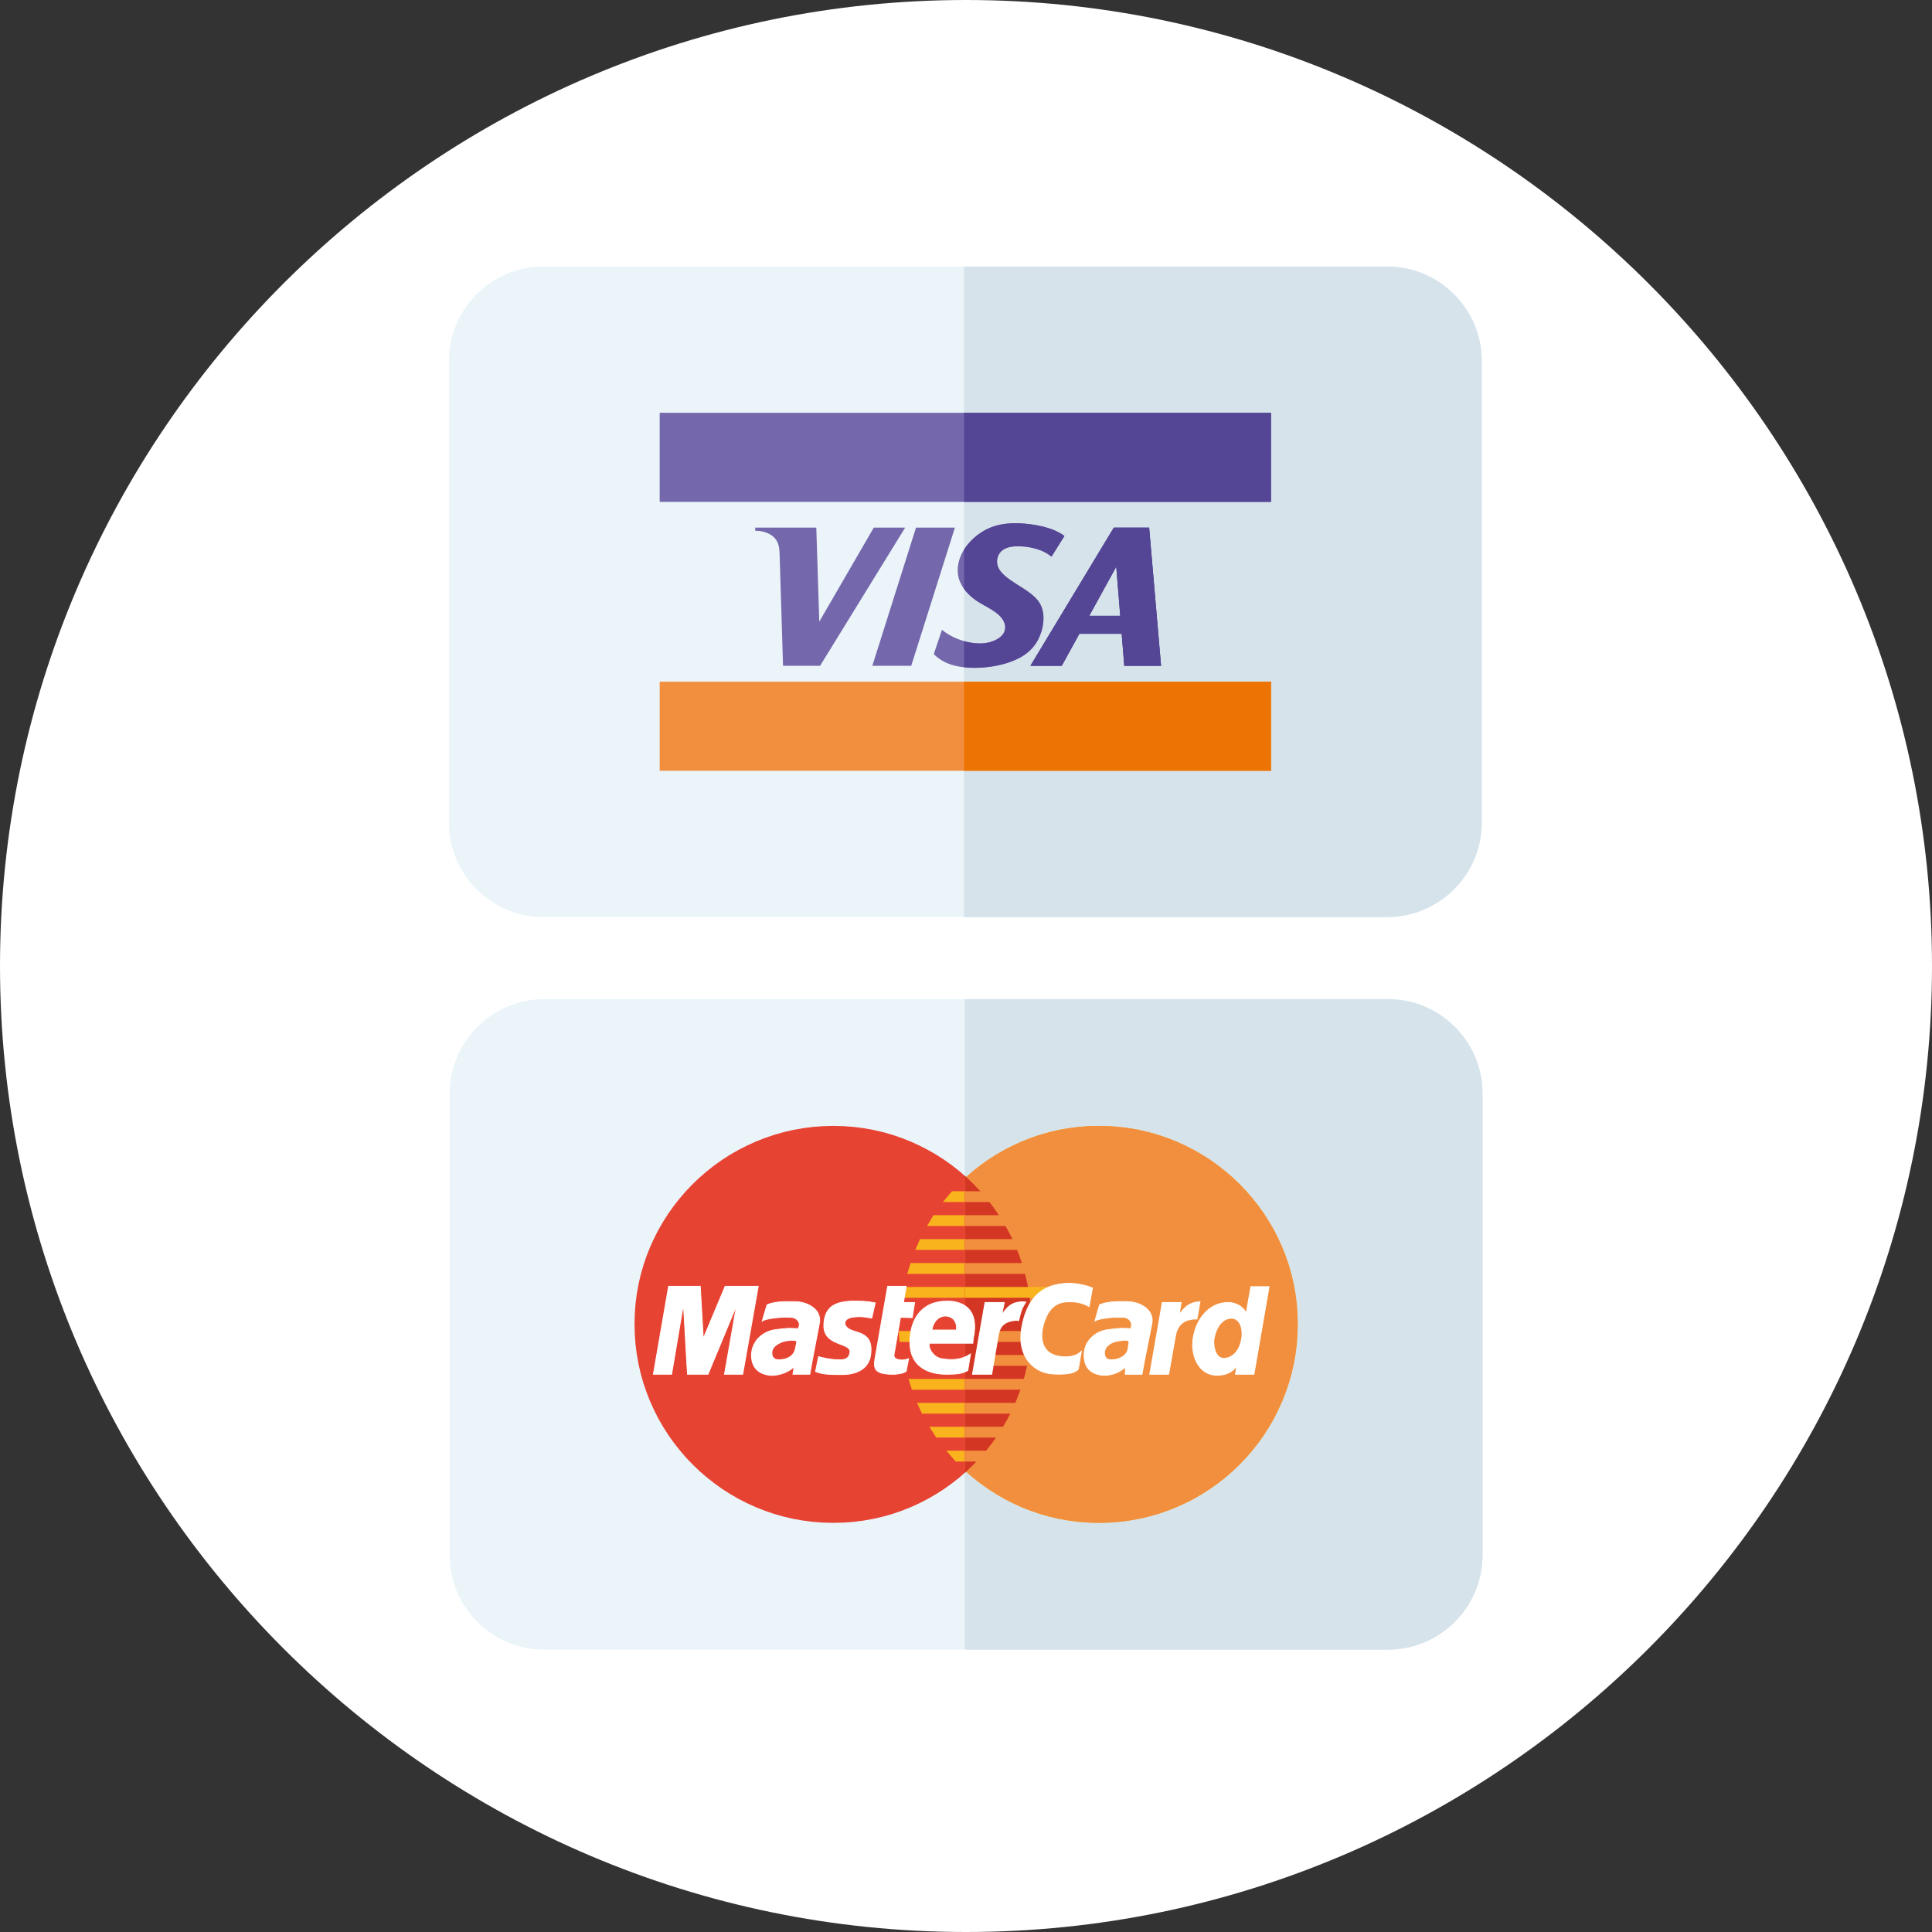 <svg version="1.1" id="stud-svg-icon-card"
     xmlns="http://www.w3.org/2000/svg" xmlns:xlink="http://www.w3.org/1999/xlink" x="0px" y="0px" width="45px" height="45px"
     viewBox="0 0 500 500" style="enable-background:new 0 0 500 500;" xml:space="preserve">
<rect x="0" y="0" width="500" height="500" fill="#333333" stroke="none"/>
<path style="fill-rule:evenodd;clip-rule:evenodd;fill:#FFFFFF;" d="M250,500c137.695,0,250-112.305,250-250
	C500,112.305,387.695,0,250,0S0,112.305,0,250C0,387.695,112.305,500,250,500z"/>
<g>
<g>
    <path style="fill-rule:evenodd;clip-rule:evenodd;fill:#EAF4F9;" d="M140.604,68.981h218.465c13.43,0,24.417,10.988,24.417,24.417
			v119.513c0,13.43-10.988,24.417-24.417,24.417H140.604c-13.43,0-24.417-10.988-24.417-24.417V93.398
			C116.187,79.968,127.174,68.981,140.604,68.981z"/>
    <path style="fill-rule:evenodd;clip-rule:evenodd;fill:#D6E3EB;" d="M249.497,68.981h109.572c13.43,0,24.417,10.988,24.417,24.417
			v119.513c0,13.43-10.988,24.417-24.417,24.417H249.497V68.981z"/>
    <g>
        <rect x="170.727" y="106.834" style="fill-rule:evenodd;clip-rule:evenodd;fill:#7467AB;" width="158.219" height="23.053"/>
        <rect x="170.727" y="176.424" style="fill-rule:evenodd;clip-rule:evenodd;fill:#F28F3E;" width="158.219" height="23.053"/>
        <path style="fill-rule:evenodd;clip-rule:evenodd;fill:#7467AB;" d="M226.136,136.543h8.117l-22.024,35.769h-9.578l-0.865-28.303
				c-0.039-1.283-0.074-2.613-0.559-3.64c-0.484-1.027-1.245-1.746-2.255-2.247c-1.011-0.501-2.273-0.783-3.517-0.768v-0.811h15.8
				l0.774,24.346L226.136,136.543z"/>
        <polygon style="fill-rule:evenodd;clip-rule:evenodd;fill:#7467AB;" points="235.822,172.312 247.131,136.543 237.066,136.543
				225.757,172.312 			"/>
        <path style="fill-rule:evenodd;clip-rule:evenodd;fill:#7467AB;" d="M241.665,169.281c1.529,1.549,3.499,2.63,6.187,3.161
				c2.689,0.533,6.097,0.515,9.329-0.037c3.233-0.55,6.288-1.638,8.448-3.285c2.158-1.647,3.422-3.852,4.037-6.241
				c0.614-2.388,0.581-4.961-0.716-6.966c-1.295-2.007-3.855-3.448-5.985-4.808c-2.131-1.359-3.83-2.637-4.536-4.073
				c-0.707-1.438-0.418-3.036,0.409-4.06c0.827-1.025,2.192-1.478,3.872-1.582c1.679-0.104,3.674,0.136,5.327,0.601
				c1.653,0.463,2.967,1.147,4.093,2.071l3.355-5.356c-1.557-1.114-3.327-1.906-5.826-2.489c-2.5-0.583-5.729-0.957-8.536-0.748
				c-2.807,0.207-5.192,0.998-7.305,2.397c-2.113,1.4-3.954,3.407-4.987,5.57c-1.034,2.164-1.26,4.484-0.627,6.489
				c0.634,2.007,2.125,3.699,3.666,4.913c1.541,1.212,3.128,1.946,4.523,2.785c1.395,0.841,2.598,1.788,3.244,2.923
				c0.646,1.135,0.736,2.46-0.042,3.558c-0.78,1.099-2.427,1.972-4.325,2.284c-1.898,0.31-4.046,0.057-6.045-0.548
				c-1.998-0.606-3.845-1.568-5.449-2.836L241.665,169.281z"/>
        <path style="fill-rule:evenodd;clip-rule:evenodd;fill:#352A82;" d="M279.335,164.031l-4.554,8.281h-8.116l21.59-35.769h9.144
				l3.085,35.769h-9.524l-0.668-8.281H279.335L279.335,164.031z M288.888,146.665l-6.993,12.713h8.02L288.888,146.665z"/>
    </g>
    <g>
        <rect x="249.497" y="106.834" style="fill-rule:evenodd;clip-rule:evenodd;fill:#554595;" width="79.449" height="23.053"/>
        <rect x="249.497" y="176.424" style="fill-rule:evenodd;clip-rule:evenodd;fill:#ED7402;" width="79.449" height="23.053"/>
        <path style="fill-rule:evenodd;clip-rule:evenodd;fill:#554595;" d="M249.497,142.232v10.185
				c0.685,0.933,1.521,1.749,2.373,2.421c1.541,1.212,3.128,1.944,4.523,2.785c1.395,0.841,2.597,1.788,3.244,2.923
				c0.646,1.135,0.736,2.46-0.042,3.558c-0.78,1.099-2.427,1.972-4.326,2.284c-1.811,0.296-3.851,0.08-5.772-0.468v6.771
				c2.364,0.256,5.081,0.16,7.684-0.285c3.233-0.55,6.288-1.638,8.448-3.285c2.158-1.647,3.422-3.852,4.037-6.241
				c0.615-2.388,0.581-4.959-0.715-6.966c-1.296-2.007-3.857-3.448-5.986-4.808c-2.131-1.359-3.83-2.637-4.536-4.073
				c-0.707-1.438-0.418-3.036,0.409-4.06c0.827-1.025,2.192-1.478,3.872-1.582c1.679-0.104,3.674,0.137,5.327,0.601
				c1.654,0.463,2.967,1.147,4.093,2.071l3.355-5.356c-1.557-1.114-3.327-1.906-5.826-2.489c-2.499-0.583-5.729-0.957-8.536-0.748
				c-2.807,0.207-5.192,0.998-7.305,2.397C252.103,139.001,250.567,140.538,249.497,142.232z"/>
        <path style="fill-rule:evenodd;clip-rule:evenodd;fill:#554595;" d="M279.335,164.031l-4.554,8.279h-8.116l21.59-35.767h9.144
				l3.085,35.767h-9.524l-0.668-8.279H279.335L279.335,164.031z M288.888,146.665l-6.993,12.713h8.02L288.888,146.665z"/>
    </g>
</g>
<g>
<path style="fill-rule:evenodd;clip-rule:evenodd;fill:#EAF4F9;" d="M140.802,258.575h218.465
			c13.43,0,24.417,10.988,24.417,24.416v119.515c0,13.428-10.987,24.416-24.417,24.416H140.802
			c-13.429,0-24.417-10.988-24.417-24.416V282.991C116.385,269.563,127.373,258.575,140.802,258.575z"/>
<path style="fill-rule:evenodd;clip-rule:evenodd;fill:#D6E3EB;" d="M249.695,258.575h109.572
			c13.43,0,24.417,10.988,24.417,24.417v119.513c0,13.428-10.987,24.416-24.417,24.416H249.695V258.575z"/>
<polygon style="fill-rule:evenodd;clip-rule:evenodd;fill:#F9B41D;" points="284.394,394.114 287.045,394.046 289.661,393.854
			292.225,393.525 294.774,393.076 297.251,392.503 299.693,391.811 302.085,390.996 304.425,390.077 306.711,389.037
			308.929,387.911 311.078,386.665 313.174,385.33 315.184,383.892 317.125,382.367 318.996,380.755 320.781,379.04
			322.496,377.256 324.107,375.383 325.632,373.444 327.07,371.433 328.404,369.337 329.652,367.189 330.778,364.972
			331.819,362.683 332.736,360.345 333.551,357.953 334.244,355.51 334.816,353.032 335.266,350.485 335.595,347.921
			335.786,345.305 335.856,342.653 335.786,340.02 335.595,337.421 335.266,334.857 334.816,332.343 334.244,329.866
			333.551,327.441 332.736,325.049 331.819,322.727 330.778,320.457 329.652,318.239 328.404,316.109 327.07,314.011
			325.632,312.002 324.107,310.079 322.496,308.207 320.781,306.423 318.996,304.724 317.125,303.112 315.184,301.587
			313.174,300.149 311.078,298.816 308.929,297.585 306.711,296.459 304.425,295.42 302.085,294.501 299.693,293.686
			297.251,292.993 294.774,292.422 292.225,291.971 289.661,291.642 287.045,291.453 284.394,291.383 281.76,291.453
			279.144,291.642 276.579,291.971 274.05,292.422 271.571,292.993 269.129,293.686 266.755,294.501 264.416,295.42
			262.146,296.459 259.945,297.585 257.797,298.816 255.717,300.149 253.708,301.587 251.767,303.112 249.913,304.724
			248.129,306.423 246.43,308.207 244.819,310.079 243.295,312.002 241.873,314.011 240.539,316.109 239.308,318.239
			238.165,320.457 237.143,322.727 236.225,325.049 235.428,327.441 234.734,329.866 234.163,332.343 233.712,334.857
			233.383,337.421 233.192,340.02 233.123,342.653 233.192,345.305 233.383,347.921 233.712,350.485 234.163,353.032
			234.734,355.51 235.428,357.953 236.225,360.345 237.143,362.683 238.165,364.972 239.308,367.189 240.539,369.337
			241.873,371.433 243.295,373.444 244.819,375.383 246.43,377.256 248.129,379.04 249.913,380.755 251.767,382.367
			253.708,383.892 255.717,385.33 257.797,386.665 259.945,387.911 262.146,389.037 264.416,390.077 266.755,390.996
			269.129,391.811 271.571,392.503 274.05,393.076 276.579,393.525 279.144,393.854 281.76,394.046 		"/>
<polygon style="fill-rule:evenodd;clip-rule:evenodd;fill:#E74333;" points="215.674,394.114 218.308,394.046 220.924,393.854
			223.489,393.525 226.019,393.076 228.496,392.503 230.94,391.811 233.313,390.996 235.653,390.077 237.923,389.037
			240.123,387.911 242.272,386.665 244.351,385.33 246.361,383.892 248.301,382.367 250.156,380.755 251.941,379.04
			253.638,377.256 255.25,375.383 256.775,373.444 258.195,371.433 259.53,369.337 260.76,367.189 261.903,364.972 262.926,362.683
			263.844,360.345 264.642,357.953 265.334,355.51 265.906,353.032 266.356,350.485 266.685,347.921 266.877,345.305
			266.945,342.653 266.877,340.02 266.685,337.421 266.356,334.857 265.906,332.343 265.334,329.866 264.642,327.441
			263.844,325.049 262.926,322.727 261.903,320.457 260.76,318.239 259.53,316.109 258.195,314.011 256.775,312.002 255.25,310.079
			253.638,308.207 251.941,306.423 250.156,304.724 248.301,303.112 246.361,301.587 244.351,300.149 242.272,298.816
			240.123,297.585 237.923,296.459 235.653,295.42 233.313,294.501 230.94,293.686 228.496,292.993 226.019,292.422
			223.489,291.971 220.924,291.642 218.308,291.453 215.674,291.383 213.023,291.453 210.407,291.642 207.842,291.971
			205.296,292.422 202.819,292.993 200.375,293.686 197.984,294.501 195.645,295.42 193.358,296.459 191.14,297.585
			188.991,298.816 186.894,300.149 184.884,301.587 182.943,303.112 181.072,304.724 179.287,306.423 177.573,308.207
			175.961,310.079 174.436,312.002 172.998,314.011 171.664,316.109 170.416,318.239 169.29,320.457 168.251,322.727
			167.332,325.049 166.519,327.441 165.825,329.866 165.253,332.343 164.802,334.857 164.473,337.421 164.283,340.02
			164.214,342.653 164.283,345.305 164.473,347.921 164.802,350.485 165.253,353.032 165.825,355.51 166.519,357.953
			167.332,360.345 168.251,362.683 169.29,364.972 170.416,367.189 171.664,369.337 172.998,371.433 174.436,373.444
			175.961,375.383 177.573,377.256 179.287,379.04 181.072,380.755 182.943,382.367 184.884,383.892 186.894,385.33
			188.991,386.665 191.14,387.911 193.358,389.037 195.645,390.077 197.984,390.996 200.375,391.811 202.819,392.503
			205.296,393.076 207.842,393.525 210.407,393.854 213.023,394.046 		"/>
<polygon style="fill-rule:evenodd;clip-rule:evenodd;fill:#F9B41D;" points="244.022,311.083 271.312,311.083 271.312,308.293
			246.378,308.293 		"/>
<polygon style="fill-rule:evenodd;clip-rule:evenodd;fill:#F9B41D;" points="239.933,317.287 271.312,317.287 271.312,314.497
			241.578,314.497 		"/>
<polygon style="fill-rule:evenodd;clip-rule:evenodd;fill:#F9B41D;" points="236.883,323.472 271.312,323.472 271.312,320.682
			238.097,320.682 		"/>
<polygon style="fill-rule:evenodd;clip-rule:evenodd;fill:#F9B41D;" points="234.787,329.674 271.312,329.674 271.312,326.886
			235.653,326.886 		"/>
<polygon style="fill-rule:evenodd;clip-rule:evenodd;fill:#F9B41D;" points="235.999,359.652 271.399,359.652 271.399,356.862
			235.133,356.862 		"/>
<polygon style="fill-rule:evenodd;clip-rule:evenodd;fill:#F9B41D;" points="238.616,365.854 271.399,365.854 271.399,363.065
			237.316,363.065 		"/>
<polygon style="fill-rule:evenodd;clip-rule:evenodd;fill:#F9B41D;" points="242.288,372.041 271.399,372.041 271.399,369.25
			240.539,369.25 		"/>
<polygon style="fill-rule:evenodd;clip-rule:evenodd;fill:#F9B41D;" points="247.349,378.243 271.399,378.243 271.399,375.437
			244.905,375.437 		"/>
<polygon style="fill-rule:evenodd;clip-rule:evenodd;fill:#F9B41D;" points="233.556,335.861 271.312,335.861 271.312,333.071
			234.093,333.071 		"/>
<polygon style="fill-rule:evenodd;clip-rule:evenodd;fill:#F9B41D;" points="256.566,353.465 270.966,353.465 270.966,350.676
			257.087,350.676 		"/>
<polygon style="fill-rule:evenodd;clip-rule:evenodd;fill:#F9B41D;" points="257.71,347.28 270.966,347.28 270.966,344.473
			258.23,344.473 		"/>
<polygon style="fill-rule:evenodd;clip-rule:evenodd;fill:#F9B41D;" points="232.603,344.473 236.345,344.473 236.345,347.28
			232.777,347.28 		"/>
<polygon style="fill-rule:evenodd;clip-rule:evenodd;fill:#FFFFFF;" points="225.621,341.094 225.377,341.076 225.135,341.042
			224.911,341.007 224.685,340.972 224.477,340.937 224.251,340.902 224.026,340.869 223.784,340.834 223.541,340.799
			223.264,340.782 222.952,340.765 222.623,340.747 222.259,340.747 221.861,340.765 221.41,340.799 220.907,340.834
			220.56,340.886 220.231,340.937 219.937,341.042 219.677,341.146 219.434,341.266 219.21,341.405 219.036,341.579
			218.881,341.734 218.776,341.926 218.689,342.116 218.654,342.324 218.654,342.532 218.706,342.758 218.776,342.982
			218.915,343.207 219.088,343.433 219.434,343.762 219.85,344.022 220.336,344.248 220.855,344.438 221.41,344.612
			221.982,344.801 222.553,345.009 223.108,345.235 223.628,345.529 224.113,345.893 224.546,346.326 224.911,346.864
			225.187,347.522 225.36,348.302 225.429,349.237 225.36,350.328 225.24,351.143 225.032,351.853 224.754,352.513 224.407,353.084
			224.009,353.587 223.558,354.019 223.074,354.402 222.536,354.731 221.982,354.99 221.41,355.215 220.821,355.389
			220.214,355.526 219.626,355.631 219.053,355.683 218.482,355.718 217.944,355.735 217.199,355.735 216.506,355.718
			215.9,355.718 215.328,355.7 214.808,355.683 214.341,355.648 213.925,355.613 213.526,355.561 213.162,355.526 212.833,355.458
			212.504,355.406 212.21,355.319 211.915,355.25 211.637,355.147 211.36,355.042 211.065,354.938 211.846,351.108 212.001,351.143
			212.192,351.195 212.435,351.265 212.729,351.335 213.041,351.404 213.388,351.472 213.769,351.559 214.184,351.629
			214.617,351.698 215.068,351.768 215.537,351.819 216.021,351.871 216.524,351.888 217.027,351.906 217.528,351.906
			218.031,351.888 218.534,351.785 218.933,351.646 219.244,351.455 219.486,351.213 219.66,350.971 219.798,350.692
			219.885,350.415 219.955,350.156 219.989,349.653 219.833,349.219 219.538,348.873 219.105,348.579 218.586,348.32
			217.979,348.06 217.303,347.816 216.628,347.54 215.934,347.228 215.275,346.864 214.67,346.413 214.115,345.876 213.682,345.217
			213.369,344.438 213.214,343.503 213.232,342.392 213.318,341.717 213.439,341.076 213.613,340.488 213.82,339.933
			214.097,339.414 214.41,338.963 214.774,338.53 215.207,338.148 215.709,337.819 216.264,337.543 216.887,337.281 217.58,337.092
			218.36,336.935 219.21,336.813 220.144,336.745 221.168,336.728 221.809,336.728 222.397,336.745 222.935,336.763 223.42,336.78
			223.853,336.813 224.251,336.848 224.598,336.883 224.911,336.918 225.205,336.952 225.448,337.005 225.672,337.039
			225.88,337.074 226.054,337.109 226.21,337.127 226.366,337.161 226.503,337.179 		"/>
<g>
    <g>

        <polygon style="fill-rule:evenodd;clip-rule:evenodd;fill:none;stroke:#FFFFFF;stroke-width:0.216;stroke-miterlimit:22.926;" points="
					225.621,341.094 225.377,341.076 225.135,341.042 224.911,341.007 224.685,340.972 224.477,340.937 224.251,340.902
					224.026,340.869 223.784,340.834 223.541,340.799 223.264,340.782 222.952,340.765 222.623,340.747 222.259,340.747
					221.861,340.765 221.41,340.799 220.907,340.834 220.56,340.886 220.231,340.937 219.937,341.042 219.677,341.146
					219.434,341.266 219.21,341.405 219.036,341.579 218.881,341.734 218.776,341.926 218.689,342.116 218.654,342.324
					218.654,342.532 218.706,342.758 218.776,342.982 218.915,343.207 219.088,343.433 219.434,343.762 219.85,344.022
					220.336,344.248 220.855,344.438 221.41,344.612 221.982,344.801 222.553,345.009 223.108,345.235 223.628,345.529
					224.113,345.893 224.546,346.326 224.911,346.864 225.187,347.522 225.36,348.302 225.429,349.237 225.36,350.328
					225.24,351.143 225.032,351.853 224.754,352.513 224.407,353.084 224.009,353.587 223.558,354.019 223.074,354.402
					222.536,354.731 221.982,354.99 221.41,355.215 220.821,355.389 220.214,355.526 219.626,355.631 219.053,355.683
					218.482,355.718 217.944,355.735 217.199,355.735 216.506,355.718 215.9,355.718 215.328,355.7 214.808,355.683
					214.341,355.648 213.925,355.613 213.526,355.561 213.162,355.526 212.833,355.458 212.504,355.406 212.21,355.319
					211.915,355.25 211.637,355.147 211.36,355.042 211.065,354.938 211.846,351.108 212.001,351.143 212.192,351.195
					212.435,351.265 212.729,351.335 213.041,351.404 213.388,351.472 213.769,351.559 214.184,351.629 214.617,351.698
					215.068,351.768 215.537,351.819 216.021,351.871 216.524,351.888 217.027,351.906 217.528,351.906 218.031,351.888
					218.534,351.785 218.933,351.646 219.244,351.455 219.486,351.213 219.66,350.971 219.798,350.692 219.885,350.415
					219.955,350.156 219.989,349.653 219.833,349.219 219.538,348.873 219.105,348.579 218.586,348.32 217.979,348.06
					217.303,347.816 216.628,347.54 215.934,347.228 215.275,346.864 214.67,346.413 214.115,345.876 213.682,345.217
					213.369,344.438 213.214,343.503 213.232,342.392 213.318,341.717 213.439,341.076 213.613,340.488 213.82,339.933
					214.097,339.414 214.41,338.963 214.774,338.53 215.207,338.148 215.709,337.819 216.264,337.543 216.887,337.281
					217.58,337.092 218.36,336.935 219.21,336.813 220.144,336.745 221.168,336.728 221.809,336.728 222.397,336.745
					222.935,336.763 223.42,336.78 223.853,336.813 224.251,336.848 224.598,336.883 224.911,336.918 225.205,336.952
					225.448,337.005 225.672,337.039 225.88,337.074 226.054,337.109 226.21,337.127 226.366,337.161 226.503,337.179 				"/>
    </g>
</g>
<polygon style="fill-rule:evenodd;clip-rule:evenodd;fill:#FFFFFF;" points="229.727,332.898 234.526,332.898 233.816,337.092
			236.709,337.092 236.086,341.007 233.036,340.921 231.372,350.589 231.356,350.936 231.443,351.23 231.616,351.455
			231.84,351.646 232.153,351.768 232.498,351.871 232.881,351.94 233.296,351.975 233.677,351.958 234.023,351.923
			234.336,351.871 234.614,351.803 234.838,351.733 234.995,351.681 235.098,351.646 235.133,351.629 234.526,354.851
			234.405,354.938 234.284,355.007 234.163,355.077 234.041,355.147 233.92,355.197 233.782,355.25 233.626,355.302 233.47,355.354
			233.296,355.406 233.123,355.441 232.914,355.476 232.707,355.51 232.482,355.545 232.222,355.578 231.945,355.613
			231.651,355.648 230.333,355.648 229.64,355.596 229.034,355.526 228.479,355.424 228.012,355.302 227.613,355.147
			227.284,354.973 226.989,354.766 226.764,354.539 226.59,354.297 226.47,354.003 226.383,353.707 226.331,353.378
			226.314,353.014 226.314,352.633 226.366,352.235 226.418,351.803 		"/>
<g>
    <g>

        <polygon style="fill-rule:evenodd;clip-rule:evenodd;fill:none;stroke:#FFFFFF;stroke-width:0.216;stroke-miterlimit:22.926;" points="
					229.727,332.898 234.526,332.898 233.816,337.092 236.709,337.092 236.086,341.007 233.036,340.921 231.372,350.589
					231.356,350.936 231.443,351.23 231.616,351.455 231.84,351.646 232.153,351.768 232.498,351.871 232.881,351.94
					233.296,351.975 233.677,351.958 234.023,351.923 234.336,351.871 234.614,351.803 234.838,351.733 234.995,351.681
					235.098,351.646 235.133,351.629 234.526,354.851 234.405,354.938 234.284,355.007 234.163,355.077 234.041,355.147
					233.92,355.197 233.782,355.25 233.626,355.302 233.47,355.354 233.296,355.406 233.123,355.441 232.914,355.476
					232.707,355.51 232.482,355.545 232.222,355.578 231.945,355.613 231.651,355.648 230.333,355.648 229.64,355.596
					229.034,355.526 228.479,355.424 228.012,355.302 227.613,355.147 227.284,354.973 226.989,354.766 226.764,354.539
					226.59,354.297 226.47,354.003 226.383,353.707 226.331,353.378 226.314,353.014 226.314,352.633 226.366,352.235
					226.418,351.803 				"/>
    </g>
</g>
<polygon style="fill-rule:evenodd;clip-rule:evenodd;fill:#FFFFFF;" points="240.539,347.54 240.487,347.834 240.469,348.145
			240.504,348.475 240.574,348.804 240.695,349.134 240.833,349.446 241.025,349.775 241.232,350.069 241.476,350.363
			241.735,350.624 242.012,350.884 242.323,351.091 242.636,351.282 242.982,351.439 243.329,351.559 243.676,351.629
			244.126,351.698 244.558,351.751 245.009,351.803 245.46,351.836 245.911,351.853 246.378,351.853 246.828,351.836
			247.297,351.803 247.765,351.733 248.232,351.646 248.717,351.542 249.185,351.387 249.671,351.195 250.173,350.988
			250.658,350.71 251.161,350.415 250.467,354.678 250.19,354.818 249.913,354.955 249.636,355.06 249.376,355.162 249.116,355.25
			248.839,355.337 248.562,355.406 248.267,355.458 247.955,355.51 247.608,355.545 247.244,355.578 246.846,355.613
			246.397,355.631 245.928,355.631 245.391,355.648 244.819,355.648 243.97,355.631 243.103,355.545 242.237,355.424
			241.371,355.215 240.522,354.955 239.707,354.626 238.928,354.193 238.199,353.691 237.524,353.101 236.936,352.391
			236.433,351.594 236.017,350.676 235.722,349.653 235.531,348.492 235.48,347.211 235.566,345.79 235.635,345.235 235.74,344.594
			235.878,343.917 236.069,343.189 236.328,342.445 236.641,341.701 237.039,340.937 237.524,340.211 238.078,339.517
			238.755,338.858 239.517,338.27 240.383,337.75 241.388,337.316 242.515,337.005 243.762,336.796 245.166,336.728
			245.841,336.745 246.552,336.813 247.262,336.935 247.972,337.109 248.666,337.368 249.341,337.68 249.965,338.096
			250.537,338.582 251.057,339.17 251.49,339.863 251.837,340.66 252.078,341.579 252.218,342.619 252.235,343.797 252.113,345.113
			251.854,346.57 251.767,347.627 239.136,347.627 239.933,344.213 247.521,344.213 247.556,343.78 247.539,343.364
			247.505,342.982 247.436,342.636 247.314,342.307 247.192,342.013 247.02,341.752 246.846,341.51 246.638,341.301
			246.413,341.129 246.153,340.972 245.894,340.834 245.616,340.73 245.339,340.66 245.044,340.608 244.732,340.575
			244.403,340.591 244.092,340.643 243.797,340.712 243.502,340.817 243.207,340.954 242.947,341.111 242.687,341.301
			242.463,341.51 242.237,341.752 242.029,342.013 241.839,342.29 241.683,342.584 241.526,342.895 241.406,343.242 241.301,343.59
			241.232,343.954 		"/>
<g>
    <g>

        <polygon style="fill-rule:evenodd;clip-rule:evenodd;fill:none;stroke:#FFFFFF;stroke-width:0.216;stroke-miterlimit:22.926;" points="
					240.539,347.54 240.487,347.834 240.469,348.145 240.504,348.475 240.574,348.804 240.695,349.134 240.833,349.446
					241.025,349.775 241.232,350.069 241.476,350.363 241.735,350.624 242.012,350.884 242.323,351.091 242.636,351.282
					242.982,351.439 243.329,351.559 243.676,351.629 244.126,351.698 244.558,351.751 245.009,351.803 245.46,351.836
					245.911,351.853 246.378,351.853 246.828,351.836 247.297,351.803 247.765,351.733 248.232,351.646 248.717,351.542
					249.185,351.387 249.671,351.195 250.173,350.988 250.658,350.71 251.161,350.415 250.467,354.678 250.19,354.818
					249.913,354.955 249.636,355.06 249.376,355.162 249.116,355.25 248.839,355.337 248.562,355.406 248.267,355.458
					247.955,355.51 247.608,355.545 247.244,355.578 246.846,355.613 246.397,355.631 245.928,355.631 245.391,355.648
					244.819,355.648 243.97,355.631 243.103,355.545 242.237,355.424 241.371,355.215 240.522,354.955 239.707,354.626
					238.928,354.193 238.199,353.691 237.524,353.101 236.936,352.391 236.433,351.594 236.017,350.676 235.722,349.653
					235.531,348.492 235.48,347.211 235.566,345.79 235.635,345.235 235.74,344.594 235.878,343.917 236.069,343.189
					236.328,342.445 236.641,341.701 237.039,340.937 237.524,340.211 238.078,339.517 238.755,338.858 239.517,338.27
					240.383,337.75 241.388,337.316 242.515,337.005 243.762,336.796 245.166,336.728 245.841,336.745 246.552,336.813
					247.262,336.935 247.972,337.109 248.666,337.368 249.341,337.68 249.965,338.096 250.537,338.582 251.057,339.17
					251.49,339.863 251.837,340.66 252.078,341.579 252.218,342.619 252.235,343.797 252.113,345.113 251.854,346.57
					251.767,347.627 239.136,347.627 239.933,344.213 247.521,344.213 247.556,343.78 247.539,343.364 247.505,342.982
					247.436,342.636 247.314,342.307 247.192,342.013 247.02,341.752 246.846,341.51 246.638,341.301 246.413,341.129
					246.153,340.972 245.894,340.834 245.616,340.73 245.339,340.66 245.044,340.608 244.732,340.575 244.403,340.591
					244.092,340.643 243.797,340.712 243.502,340.817 243.207,340.954 242.947,341.111 242.687,341.301 242.463,341.51
					242.237,341.752 242.029,342.013 241.839,342.29 241.683,342.584 241.526,342.895 241.406,343.242 241.301,343.59
					241.232,343.954 				"/>
    </g>
</g>
<polygon style="fill-rule:evenodd;clip-rule:evenodd;fill:#FFFFFF;" points="281.865,338.131 281.639,338.009 281.414,337.906
			281.172,337.784 280.911,337.663 280.651,337.558 280.357,337.455 280.062,337.351 279.75,337.247 279.421,337.161
			279.091,337.092 278.728,337.022 278.364,336.97 277.965,336.935 277.566,336.9 277.15,336.9 276.718,336.9 276.285,336.9
			275.835,336.935 275.366,336.987 274.881,337.074 274.397,337.212 273.911,337.403 273.425,337.645 272.94,337.959
			272.473,338.338 272.022,338.789 271.589,339.344 271.174,339.985 270.792,340.747 270.428,341.614 270.099,342.584
			269.822,343.693 269.717,344.317 269.649,344.923 269.614,345.529 269.631,346.119 269.683,346.708 269.804,347.263
			269.96,347.782 270.151,348.302 270.411,348.77 270.723,349.219 271.087,349.618 271.502,349.982 271.97,350.294 272.508,350.555
			273.096,350.779 273.755,350.936 273.981,350.988 274.24,351.04 274.552,351.075 274.898,351.108 275.28,351.143 275.678,351.143
			276.111,351.143 276.545,351.108 276.996,351.056 277.446,350.971 277.878,350.849 278.312,350.71 278.745,350.52
			279.144,350.294 279.507,350.017 279.854,349.705 279.074,354.332 278.97,354.419 278.867,354.522 278.728,354.644
			278.572,354.746 278.381,354.886 278.139,355.007 277.862,355.129 277.55,355.232 277.15,355.354 276.701,355.441 276.181,355.51
			275.575,355.578 274.898,355.613 274.119,355.631 273.235,355.613 272.265,355.561 271.469,355.476 270.671,355.302
			269.874,355.042 269.077,354.696 268.314,354.28 267.587,353.759 266.893,353.154 266.253,352.459 265.681,351.681
			265.195,350.814 264.78,349.844 264.467,348.788 264.26,347.627 264.191,346.396 264.225,345.045 264.416,343.606
			264.554,342.895 264.71,342.202 264.883,341.527 265.058,340.886 265.247,340.279 265.474,339.673 265.698,339.101
			265.94,338.564 266.201,338.027 266.461,337.523 266.755,337.039 267.066,336.589 267.379,336.155 267.725,335.739
			268.072,335.358 268.435,334.994 268.834,334.648 269.233,334.319 269.649,334.024 270.081,333.748 270.55,333.487
			271.018,333.262 271.502,333.055 272.005,332.863 272.543,332.691 273.079,332.552 273.634,332.43 274.223,332.327
			274.813,332.24 275.436,332.171 276.059,332.136 276.718,332.118 277.272,332.136 277.809,332.171 278.329,332.223
			278.85,332.291 279.334,332.36 279.802,332.465 280.253,332.552 280.669,332.655 281.067,332.759 281.414,332.863
			281.743,332.968 282.02,333.071 282.263,333.158 282.47,333.227 282.627,333.297 282.73,333.332 		"/>
<g>
    <g>

        <polygon style="fill-rule:evenodd;clip-rule:evenodd;fill:none;stroke:#FFFFFF;stroke-width:0.216;stroke-miterlimit:22.926;" points="
					281.865,338.131 281.639,338.009 281.414,337.906 281.172,337.784 280.911,337.663 280.651,337.558 280.357,337.455
					280.062,337.351 279.75,337.247 279.421,337.161 279.091,337.092 278.728,337.022 278.364,336.97 277.965,336.935
					277.566,336.9 277.15,336.9 276.718,336.9 276.285,336.9 275.835,336.935 275.366,336.987 274.881,337.074 274.397,337.212
					273.911,337.403 273.425,337.645 272.94,337.959 272.473,338.338 272.022,338.789 271.589,339.344 271.174,339.985
					270.792,340.747 270.428,341.614 270.099,342.584 269.822,343.693 269.717,344.317 269.649,344.923 269.614,345.529
					269.631,346.119 269.683,346.708 269.804,347.263 269.96,347.782 270.151,348.302 270.411,348.77 270.723,349.219
					271.087,349.618 271.502,349.982 271.97,350.294 272.508,350.555 273.096,350.779 273.755,350.936 273.981,350.988
					274.24,351.04 274.552,351.075 274.898,351.108 275.28,351.143 275.678,351.143 276.111,351.143 276.545,351.108
					276.996,351.056 277.446,350.971 277.878,350.849 278.312,350.71 278.745,350.52 279.144,350.294 279.507,350.017
					279.854,349.705 279.074,354.332 278.97,354.419 278.867,354.522 278.728,354.644 278.572,354.746 278.381,354.886
					278.139,355.007 277.862,355.129 277.55,355.232 277.15,355.354 276.701,355.441 276.181,355.51 275.575,355.578
					274.898,355.613 274.119,355.631 273.235,355.613 272.265,355.561 271.469,355.476 270.671,355.302 269.874,355.042
					269.077,354.696 268.314,354.28 267.587,353.759 266.893,353.154 266.253,352.459 265.681,351.681 265.195,350.814
					264.78,349.844 264.467,348.788 264.26,347.627 264.191,346.396 264.225,345.045 264.416,343.606 264.554,342.895
					264.71,342.202 264.883,341.527 265.058,340.886 265.247,340.279 265.474,339.673 265.698,339.101 265.94,338.564
					266.201,338.027 266.461,337.523 266.755,337.039 267.066,336.589 267.379,336.155 267.725,335.739 268.072,335.358
					268.435,334.994 268.834,334.648 269.233,334.319 269.649,334.024 270.081,333.748 270.55,333.487 271.018,333.262
					271.502,333.055 272.005,332.863 272.543,332.691 273.079,332.552 273.634,332.43 274.223,332.327 274.813,332.24
					275.436,332.171 276.059,332.136 276.718,332.118 277.272,332.136 277.809,332.171 278.329,332.223 278.85,332.291
					279.334,332.36 279.802,332.465 280.253,332.552 280.669,332.655 281.067,332.759 281.414,332.863 281.743,332.968
					282.02,333.071 282.263,333.158 282.47,333.227 282.627,333.297 282.73,333.332 				"/>
    </g>
</g>
<polygon style="fill-rule:evenodd;clip-rule:evenodd;fill:#FFFFFF;" points="324.523,355.648 319.724,355.648 320.071,353.725
			320.071,353.552 319.793,353.899 319.499,354.21 319.204,354.487 318.892,354.731 318.58,354.955 318.269,355.147
			317.956,355.302 317.627,355.458 317.298,355.578 316.968,355.666 316.64,355.753 316.293,355.805 315.947,355.857
			315.618,355.89 315.271,355.909 314.924,355.909 314.023,355.84 313.191,355.648 312.429,355.354 311.736,354.955
			311.113,354.452 310.558,353.864 310.073,353.223 309.657,352.496 309.311,351.716 309.033,350.901 308.843,350.052
			308.703,349.167 308.652,348.285 308.67,347.383 308.756,346.501 308.912,345.616 309.172,344.594 309.483,343.623
			309.847,342.74 310.281,341.908 310.731,341.129 311.25,340.436 311.788,339.811 312.36,339.24 312.966,338.737 313.607,338.305
			314.267,337.922 314.924,337.628 315.618,337.386 316.311,337.229 317.003,337.127 317.714,337.092 318.217,337.109
			318.702,337.161 319.152,337.247 319.568,337.368 319.966,337.508 320.312,337.663 320.66,337.854 320.971,338.044
			321.249,338.253 321.508,338.477 321.734,338.702 321.942,338.928 322.115,339.153 322.271,339.379 322.409,339.586
			322.514,339.795 323.726,332.985 328.44,332.985 		"/>
<g>
    <g>

        <polygon style="fill-rule:evenodd;clip-rule:evenodd;fill:none;stroke:#FFFFFF;stroke-width:0.216;stroke-miterlimit:22.926;" points="
					324.523,355.648 319.724,355.648 320.071,353.725 320.071,353.552 319.793,353.899 319.499,354.21 319.204,354.487
					318.892,354.731 318.58,354.955 318.269,355.147 317.956,355.302 317.627,355.458 317.298,355.578 316.968,355.666
					316.64,355.753 316.293,355.805 315.947,355.857 315.618,355.89 315.271,355.909 314.924,355.909 314.023,355.84
					313.191,355.648 312.429,355.354 311.736,354.955 311.113,354.452 310.558,353.864 310.073,353.223 309.657,352.496
					309.311,351.716 309.033,350.901 308.843,350.052 308.703,349.167 308.652,348.285 308.67,347.383 308.756,346.501
					308.912,345.616 309.172,344.594 309.483,343.623 309.847,342.74 310.281,341.908 310.731,341.129 311.25,340.436
					311.788,339.811 312.36,339.24 312.966,338.737 313.607,338.305 314.267,337.922 314.924,337.628 315.618,337.386
					316.311,337.229 317.003,337.127 317.714,337.092 318.217,337.109 318.702,337.161 319.152,337.247 319.568,337.368
					319.966,337.508 320.312,337.663 320.66,337.854 320.971,338.044 321.249,338.253 321.508,338.477 321.734,338.702
					321.942,338.928 322.115,339.153 322.271,339.379 322.409,339.586 322.514,339.795 323.726,332.985 328.44,332.985 				"/>
    </g>
</g>
<polygon style="fill-rule:evenodd;clip-rule:evenodd;fill:#F9B41D;" points="316.674,351.455 317.16,351.42 317.611,351.317
			318.026,351.195 318.424,351.004 318.788,350.797 319.135,350.537 319.464,350.243 319.759,349.93 320.018,349.583
			320.26,349.202 320.487,348.804 320.676,348.388 320.85,347.956 320.988,347.505 321.11,347.037 321.197,346.57 321.283,346.084
			321.335,345.581 321.335,345.113 321.318,344.629 321.266,344.178 321.197,343.745 321.075,343.329 320.937,342.93
			320.763,342.584 320.555,342.255 320.33,341.978 320.071,341.734 319.776,341.527 319.464,341.388 319.135,341.301
			318.771,341.266 318.303,341.301 317.87,341.37 317.472,341.51 317.073,341.682 316.727,341.908 316.38,342.185 316.086,342.479
			315.79,342.808 315.531,343.189 315.288,343.59 315.062,344.004 314.873,344.455 314.699,344.923 314.56,345.392 314.422,345.893
			314.318,346.396 314.231,347.158 314.267,347.991 314.387,348.838 314.612,349.653 314.959,350.363 315.41,350.936
			315.981,351.317 		"/>
<polygon style="fill-rule:evenodd;clip-rule:evenodd;fill:#FFFFFF;" points="210.269,351.803 209.575,355.648 205.209,355.648
			205.33,354.938 205.417,354.297 205.485,353.812 205.556,353.552 205.313,353.829 205.036,354.106 204.707,354.367
			204.343,354.609 203.927,354.851 203.494,355.06 203.043,355.267 202.575,355.441 202.073,355.596 201.57,355.718
			201.067,355.822 200.548,355.89 200.046,355.925 199.542,355.944 199.058,355.89 198.59,355.822 197.984,355.666 197.429,355.493
			196.944,355.267 196.511,355.007 196.13,354.731 195.783,354.419 195.506,354.088 195.264,353.742 195.056,353.378
			194.883,352.997 194.743,352.616 194.64,352.235 194.571,351.836 194.519,351.439 194.484,351.056 194.484,350.676
			194.536,349.999 194.64,349.359 194.813,348.751 195.037,348.163 195.315,347.609 195.628,347.106 195.991,346.621
			196.407,346.187 196.84,345.79 197.326,345.425 197.828,345.096 198.347,344.819 198.902,344.577 199.475,344.385 200.063,344.23
			200.669,344.126 200.704,344.126 200.791,344.109 200.912,344.091 201.102,344.074 201.31,344.039 201.553,344.022
			201.812,343.987 202.108,343.954 202.402,343.917 202.697,343.884 203.008,343.867 203.285,343.832 203.564,343.814
			203.823,343.797 204.066,343.78 204.257,343.78 204.655,343.78 205.071,343.797 205.452,343.814 205.833,343.814 206.145,343.832
			206.387,343.849 206.561,343.867 206.613,343.867 206.647,343.745 206.751,343.433 206.838,343.07 206.873,342.74
			206.803,342.359 206.647,342.013 206.439,341.701 206.163,341.44 205.833,341.216 205.469,341.059 205.053,340.954
			204.603,340.921 204.117,340.902 203.598,340.886 203.061,340.886 202.506,340.902 201.934,340.937 201.379,340.989
			200.825,341.042 200.288,341.111 199.769,341.181 199.266,341.266 198.815,341.353 198.4,341.44 198.019,341.545 197.706,341.649
			197.464,341.769 197.273,341.874 198.503,337.698 198.884,337.543 199.266,337.403 199.682,337.281 200.098,337.194
			200.514,337.109 200.964,337.039 201.415,336.97 201.882,336.935 202.368,336.9 202.87,336.883 203.39,336.865 203.927,336.865
			204.481,336.865 205.053,336.865 205.66,336.883 206.266,336.9 206.751,336.935 207.271,337.022 207.809,337.144 208.363,337.299
			208.9,337.508 209.42,337.75 209.939,338.044 210.425,338.373 210.857,338.754 211.239,339.17 211.585,339.638 211.846,340.159
			212.019,340.712 212.123,341.301 212.123,341.961 212.019,342.653 		"/>
<g>
    <g>

        <polygon style="fill-rule:evenodd;clip-rule:evenodd;fill:none;stroke:#FFFFFF;stroke-width:0.216;stroke-miterlimit:22.926;" points="
					210.269,351.803 209.575,355.648 205.209,355.648 205.33,354.938 205.417,354.297 205.485,353.812 205.556,353.552
					205.313,353.829 205.036,354.106 204.707,354.367 204.343,354.609 203.927,354.851 203.494,355.06 203.043,355.267
					202.575,355.441 202.073,355.596 201.57,355.718 201.067,355.822 200.548,355.89 200.046,355.925 199.542,355.944
					199.058,355.89 198.59,355.822 197.984,355.666 197.429,355.493 196.944,355.267 196.511,355.007 196.13,354.731
					195.783,354.419 195.506,354.088 195.264,353.742 195.056,353.378 194.883,352.997 194.743,352.616 194.64,352.235
					194.571,351.836 194.519,351.439 194.484,351.056 194.484,350.676 194.536,349.999 194.64,349.359 194.813,348.751
					195.037,348.163 195.315,347.609 195.628,347.106 195.991,346.621 196.407,346.187 196.84,345.79 197.326,345.425
					197.828,345.096 198.347,344.819 198.902,344.577 199.475,344.385 200.063,344.23 200.669,344.126 200.704,344.126
					200.791,344.109 200.912,344.091 201.102,344.074 201.31,344.039 201.553,344.022 201.812,343.987 202.108,343.954
					202.402,343.917 202.697,343.884 203.008,343.867 203.285,343.832 203.564,343.814 203.823,343.797 204.066,343.78
					204.257,343.78 204.655,343.78 205.071,343.797 205.452,343.814 205.833,343.814 206.145,343.832 206.387,343.849
					206.561,343.867 206.613,343.867 206.647,343.745 206.751,343.433 206.838,343.07 206.873,342.74 206.803,342.359
					206.647,342.013 206.439,341.701 206.163,341.44 205.833,341.216 205.469,341.059 205.053,340.954 204.603,340.921
					204.117,340.902 203.598,340.886 203.061,340.886 202.506,340.902 201.934,340.937 201.379,340.989 200.825,341.042
					200.288,341.111 199.769,341.181 199.266,341.266 198.815,341.353 198.4,341.44 198.019,341.545 197.706,341.649
					197.464,341.769 197.273,341.874 198.503,337.698 198.884,337.543 199.266,337.403 199.682,337.281 200.098,337.194
					200.514,337.109 200.964,337.039 201.415,336.97 201.882,336.935 202.368,336.9 202.87,336.883 203.39,336.865 203.927,336.865
					204.481,336.865 205.053,336.865 205.66,336.883 206.266,336.9 206.751,336.935 207.271,337.022 207.809,337.144
					208.363,337.299 208.9,337.508 209.42,337.75 209.939,338.044 210.425,338.373 210.857,338.754 211.239,339.17 211.585,339.638
					211.846,340.159 212.019,340.712 212.123,341.301 212.123,341.961 212.019,342.653 				"/>
    </g>
</g>
<polygon style="fill-rule:evenodd;clip-rule:evenodd;fill:#E74333;" points="206.093,347.28 206.076,347.193 206.006,347.106
			205.901,347.054 205.729,347.019 205.538,346.984 205.313,346.967 205.053,346.967 204.794,346.967 204.516,346.984
			204.222,347.019 203.944,347.054 203.667,347.089 203.407,347.124 203.164,347.176 202.956,347.228 202.766,347.28
			202.645,347.313 202.506,347.366 202.316,347.435 202.125,347.522 201.899,347.627 201.674,347.747 201.431,347.869
			201.207,348.008 200.964,348.18 200.738,348.354 200.531,348.561 200.34,348.77 200.167,348.995 200.046,349.237 199.941,349.516
			199.889,349.792 199.872,350.381 199.958,350.849 200.133,351.195 200.357,351.455 200.617,351.629 200.912,351.733
			201.189,351.785 201.466,351.803 201.986,351.785 202.454,351.733 202.906,351.663 203.303,351.559 203.65,351.439
			203.979,351.282 204.274,351.126 204.533,350.936 204.758,350.762 204.967,350.555 205.14,350.363 205.278,350.156 205.4,349.949
			205.504,349.74 205.59,349.548 205.642,349.359 205.781,348.856 205.901,348.285 206.006,347.729 		"/>
<polygon style="fill-rule:evenodd;clip-rule:evenodd;fill:#FFFFFF;" points="173.812,355.648 169.099,355.648 173.033,332.898
			181.228,332.898 182.008,346.396 187.674,332.898 196.233,332.898 192.214,355.648 187.501,355.648 190.481,338.65 190.29,338.65
			183.239,355.648 177.919,355.648 177.884,354.938 177.763,353.049 177.607,350.363 177.433,347.28 177.261,344.178
			177.104,341.458 176.982,339.482 176.948,338.65 176.897,338.65 176.793,338.65 176.688,338.65 		"/>
<g>
    <g>

        <polygon style="fill-rule:evenodd;clip-rule:evenodd;fill:none;stroke:#FFFFFF;stroke-width:0.216;stroke-miterlimit:22.926;" points="
					173.812,355.648 169.099,355.648 173.033,332.898 181.228,332.898 182.008,346.396 187.674,332.898 196.233,332.898
					192.214,355.648 187.501,355.648 190.481,338.65 190.29,338.65 183.239,355.648 177.919,355.648 177.884,354.938
					177.763,353.049 177.607,350.363 177.433,347.28 177.261,344.178 177.104,341.458 176.982,339.482 176.948,338.65
					176.897,338.65 176.793,338.65 176.688,338.65 				"/>
    </g>
</g>
<polygon style="fill-rule:evenodd;clip-rule:evenodd;fill:#FFFFFF;" points="296.264,351.803 295.553,355.648 291.204,355.648
			291.238,354.938 291.256,354.315 291.256,353.847 291.29,353.639 291.065,353.899 290.805,354.158 290.493,354.402
			290.147,354.644 289.783,354.868 289.367,355.077 288.934,355.284 288.5,355.458 288.032,355.596 287.548,355.735
			287.062,355.822 286.577,355.89 286.075,355.925 285.59,355.944 285.121,355.89 284.654,355.822 284.03,355.666 283.476,355.493
			282.991,355.267 282.54,355.007 282.159,354.731 281.83,354.419 281.552,354.088 281.309,353.742 281.102,353.378
			280.945,352.997 280.808,352.616 280.721,352.235 280.651,351.836 280.599,351.439 280.565,351.056 280.565,350.676
			280.599,349.999 280.703,349.359 280.859,348.751 281.085,348.163 281.344,347.609 281.673,347.106 282.038,346.621
			282.435,346.187 282.886,345.79 283.355,345.425 283.857,345.096 284.394,344.819 284.931,344.577 285.503,344.385
			286.075,344.23 286.664,344.126 286.699,344.126 286.785,344.109 286.907,344.091 287.08,344.074 287.304,344.039
			287.548,344.022 287.807,343.987 288.084,343.954 288.379,343.917 288.692,343.884 288.986,343.867 289.28,343.832
			289.557,343.814 289.801,343.797 290.043,343.78 290.234,343.78 290.649,343.78 291.065,343.797 291.463,343.814 291.844,343.814
			292.173,343.832 292.451,343.849 292.607,343.867 292.676,343.867 292.711,343.745 292.763,343.433 292.815,343.07 292.85,342.74
			292.78,342.359 292.642,342.013 292.416,341.701 292.156,341.44 291.844,341.216 291.48,341.059 291.099,340.954 290.683,340.921
			290.198,340.902 289.679,340.886 289.141,340.886 288.587,340.902 288.016,340.937 287.461,340.989 286.907,341.042
			286.37,341.111 285.849,341.181 285.347,341.266 284.897,341.353 284.481,341.44 284.1,341.545 283.788,341.649 283.545,341.769
			283.355,341.874 284.567,337.698 284.949,337.543 285.347,337.403 285.745,337.281 286.161,337.194 286.594,337.109
			287.028,337.039 287.478,336.97 287.946,336.935 288.431,336.9 288.934,336.883 289.437,336.865 289.973,336.865 290.511,336.865
			291.065,336.865 291.654,336.883 292.243,336.9 292.729,336.935 293.247,337.022 293.785,337.144 294.34,337.299 294.877,337.508
			295.414,337.75 295.934,338.044 296.419,338.373 296.852,338.754 297.251,339.17 297.597,339.638 297.857,340.159
			298.048,340.712 298.168,341.301 298.168,341.961 298.083,342.653 		"/>
<polygon style="fill-rule:evenodd;clip-rule:evenodd;fill:#FFFFFF;" points="295.553,355.77 295.656,355.666 296.367,351.819
			296.16,351.785 295.448,355.631 295.553,355.526 295.553,355.77 295.639,355.753 295.656,355.666 		"/>
<polygon style="fill-rule:evenodd;clip-rule:evenodd;fill:#FFFFFF;" points="291.099,355.648 291.204,355.77 295.553,355.77
			295.553,355.526 291.204,355.526 291.308,355.648 291.099,355.648 291.082,355.77 291.204,355.77 		"/>
<polygon style="fill-rule:evenodd;clip-rule:evenodd;fill:#FFFFFF;" points="291.377,353.707 291.221,353.57 291.151,353.847
			291.134,354.315 291.134,354.938 291.099,355.648 291.308,355.648 291.342,354.938 291.377,354.315 291.358,353.847
			291.358,353.707 291.204,353.57 		"/>
<polygon style="fill-rule:evenodd;clip-rule:evenodd;fill:#FFFFFF;" points="284.636,355.925 285.121,355.994 285.59,356.047
			286.075,356.029 286.577,355.994 287.08,355.925 287.565,355.84 288.049,355.7 288.535,355.561 288.968,355.389 289.419,355.182
			289.835,354.973 290.198,354.731 290.562,354.487 290.875,354.245 291.151,353.968 291.377,353.707 291.204,353.57
			290.978,353.829 290.735,354.071 290.424,354.315 290.095,354.557 289.731,354.766 289.315,354.973 288.899,355.182
			288.465,355.354 288.016,355.493 287.531,355.631 287.045,355.718 286.577,355.787 286.075,355.822 285.59,355.84
			285.121,355.787 284.671,355.718 		"/>
<polygon style="fill-rule:evenodd;clip-rule:evenodd;fill:#FFFFFF;" points="280.444,350.676 280.461,351.056 280.495,351.439
			280.547,351.853 280.616,352.252 280.703,352.633 280.842,353.032 280.997,353.43 281.223,353.794 281.466,354.158
			281.743,354.487 282.089,354.818 282.488,355.094 282.939,355.371 283.441,355.596 284.012,355.77 284.636,355.925
			284.671,355.718 284.047,355.561 283.509,355.389 283.042,355.162 282.592,354.92 282.228,354.644 281.916,354.35
			281.639,354.019 281.396,353.691 281.206,353.328 281.05,352.962 280.911,352.598 280.824,352.217 280.756,351.819
			280.703,351.439 280.669,351.056 280.686,350.676 		"/>
<polygon style="fill-rule:evenodd;clip-rule:evenodd;fill:#FFFFFF;" points="286.664,344.022 286.057,344.126 285.468,344.281
			284.897,344.473 284.342,344.714 283.804,344.993 283.285,345.339 282.817,345.703 282.367,346.119 281.951,346.551
			281.587,347.037 281.24,347.557 280.98,348.128 280.756,348.718 280.599,349.341 280.495,349.999 280.444,350.676
			280.686,350.676 280.703,349.999 280.808,349.376 280.963,348.788 281.188,348.198 281.448,347.66 281.76,347.176 282.124,346.69
			282.505,346.257 282.956,345.876 283.424,345.512 283.909,345.2 284.446,344.923 284.966,344.681 285.537,344.49 286.092,344.333
			286.664,344.23 		"/>
<polygon style="fill-rule:evenodd;clip-rule:evenodd;fill:#FFFFFF;" points="290.234,343.658 290.043,343.658 289.801,343.693
			289.557,343.71 289.28,343.727 288.986,343.762 288.692,343.78 288.379,343.814 288.084,343.849 287.807,343.884 287.548,343.917
			287.304,343.935 287.08,343.969 286.907,343.987 286.768,344.004 286.699,344.022 286.664,344.022 286.664,344.23 286.699,344.23
			286.803,344.213 286.907,344.196 287.08,344.178 287.304,344.143 287.548,344.126 287.807,344.091 288.084,344.057
			288.379,344.022 288.692,343.987 288.986,343.969 289.28,343.935 289.557,343.917 289.801,343.902 290.043,343.902
			290.234,343.902 		"/>
<polygon style="fill-rule:evenodd;clip-rule:evenodd;fill:#FFFFFF;" points="292.572,343.849 292.676,343.762 292.607,343.762
			292.451,343.745 292.173,343.727 291.844,343.693 291.463,343.693 291.065,343.693 290.649,343.658 290.234,343.658
			290.234,343.902 290.649,343.902 291.065,343.902 291.463,343.935 291.844,343.935 292.173,343.935 292.451,343.954
			292.607,343.969 292.676,343.969 292.78,343.884 292.676,343.969 292.763,343.987 292.78,343.884 		"/>
<polygon style="fill-rule:evenodd;clip-rule:evenodd;fill:#FFFFFF;" points="292.746,342.74 292.729,342.74 292.711,343.07
			292.659,343.416 292.607,343.727 292.572,343.849 292.78,343.884 292.815,343.762 292.867,343.451 292.919,343.07 292.97,342.74
			292.953,342.74 		"/>
<polygon style="fill-rule:evenodd;clip-rule:evenodd;fill:#FFFFFF;" points="290.683,341.024 290.683,341.042 291.082,341.059
			291.446,341.163 291.793,341.318 292.087,341.527 292.33,341.769 292.537,342.065 292.676,342.377 292.746,342.74 292.953,342.74
			292.883,342.342 292.746,341.961 292.503,341.632 292.225,341.353 291.896,341.111 291.515,340.954 291.117,340.852
			290.683,340.799 290.683,340.817 		"/>
<polygon style="fill-rule:evenodd;clip-rule:evenodd;fill:#FFFFFF;" points="283.25,341.856 283.424,341.961 283.596,341.874
			283.823,341.752 284.117,341.649 284.498,341.545 284.914,341.458 285.364,341.37 285.866,341.285 286.37,341.216
			286.907,341.146 287.461,341.094 288.016,341.042 288.587,341.007 289.141,341.007 289.679,341.007 290.198,341.007
			290.683,341.024 290.683,340.817 290.198,340.799 289.679,340.765 289.141,340.765 288.587,340.799 288.016,340.834
			287.461,340.886 286.907,340.937 286.37,341.007 285.832,341.076 285.33,341.163 284.879,341.25 284.463,341.337 284.082,341.44
			283.753,341.545 283.493,341.665 283.285,341.786 283.458,341.891 		"/>
<polygon style="fill-rule:evenodd;clip-rule:evenodd;fill:#FFFFFF;" points="284.533,337.595 284.463,337.68 283.25,341.856
			283.458,341.891 284.671,337.715 284.603,337.802 284.533,337.595 284.481,337.611 284.463,337.68 		"/>
<polygon style="fill-rule:evenodd;clip-rule:evenodd;fill:#FFFFFF;" points="292.243,336.796 291.654,336.763 291.065,336.745
			290.511,336.745 289.973,336.745 289.437,336.745 288.934,336.78 288.431,336.796 287.946,336.831 287.478,336.865
			287.01,336.935 286.577,337.005 286.144,337.092 285.728,337.179 285.313,337.299 284.914,337.438 284.533,337.595
			284.603,337.802 284.983,337.645 285.382,337.508 285.762,337.386 286.178,337.299 286.612,337.212 287.045,337.144
			287.478,337.074 287.946,337.039 288.431,337.005 288.934,336.987 289.437,336.987 289.973,336.987 290.511,336.987
			291.065,336.987 291.654,337.005 292.243,337.005 		"/>
<polygon style="fill-rule:evenodd;clip-rule:evenodd;fill:#FFFFFF;" points="298.186,342.671 298.273,341.961 298.273,341.301
			298.152,340.695 297.961,340.124 297.684,339.586 297.337,339.101 296.921,338.669 296.489,338.286 295.985,337.959
			295.466,337.645 294.911,337.403 294.374,337.194 293.802,337.039 293.266,336.918 292.729,336.831 292.243,336.796
			292.243,337.005 292.729,337.039 293.231,337.127 293.768,337.247 294.305,337.403 294.843,337.611 295.362,337.854
			295.882,338.131 296.349,338.46 296.783,338.841 297.164,339.24 297.51,339.691 297.753,340.192 297.944,340.73 298.065,341.301
			298.065,341.961 297.979,342.636 		"/>
<polygon style="fill-rule:evenodd;clip-rule:evenodd;fill:#FFFFFF;" points="296.367,351.819 298.186,342.671 297.979,342.636
			296.16,351.785 		"/>
<polygon style="fill-rule:evenodd;clip-rule:evenodd;fill:#F9B41D;" points="292.07,347.28 292.036,347.176 291.966,347.089
			291.844,347.037 291.672,346.984 291.48,346.967 291.256,346.95 290.995,346.95 290.735,346.967 290.459,347.002 290.182,347.037
			289.904,347.071 289.644,347.106 289.384,347.158 289.158,347.193 288.934,347.245 288.76,347.28 288.639,347.298 288.5,347.348
			288.328,347.4 288.136,347.47 287.911,347.575 287.703,347.677 287.461,347.799 287.236,347.956 287.01,348.111 286.785,348.302
			286.594,348.492 286.404,348.718 286.248,348.96 286.126,349.219 286.023,349.498 285.971,349.792 285.953,350.381
			286.04,350.849 286.178,351.195 286.387,351.455 286.646,351.629 286.94,351.733 287.236,351.785 287.531,351.803
			288.049,351.785 288.535,351.733 288.986,351.646 289.384,351.524 289.766,351.387 290.095,351.23 290.406,351.056
			290.683,350.849 290.926,350.657 291.134,350.433 291.326,350.226 291.48,349.999 291.602,349.792 291.689,349.583
			291.758,349.376 291.809,349.186 291.879,348.701 291.966,348.198 292.036,347.712 		"/>
<polygon style="fill-rule:evenodd;clip-rule:evenodd;fill:#FFFFFF;" points="297.563,355.648 302.449,355.648 304.199,345.79
			304.268,345.409 304.372,345.028 304.476,344.645 304.614,344.265 304.788,343.884 304.996,343.52 305.221,343.174
			305.499,342.843 305.81,342.549 306.157,342.272 306.555,342.013 307.006,341.804 307.507,341.632 308.063,341.492
			308.67,341.388 309.345,341.353 309.588,341.353 309.726,341.353 309.778,341.353 310.558,336.9 310.073,336.935 309.605,336.987
			309.172,337.074 308.756,337.194 308.374,337.334 308.011,337.508 307.664,337.698 307.335,337.906 307.023,338.148
			306.729,338.39 306.451,338.669 306.174,338.946 305.915,339.24 305.655,339.569 305.394,339.88 305.152,340.227 305.672,337.092
			300.803,337.092 		"/>
<g>
    <g>

        <polygon style="fill-rule:evenodd;clip-rule:evenodd;fill:none;stroke:#FFFFFF;stroke-width:0.216;stroke-miterlimit:22.926;" points="
					297.563,355.648 302.449,355.648 304.199,345.79 304.268,345.409 304.372,345.028 304.476,344.645 304.614,344.265
					304.788,343.884 304.996,343.52 305.221,343.174 305.499,342.843 305.81,342.549 306.157,342.272 306.555,342.013
					307.006,341.804 307.507,341.632 308.063,341.492 308.67,341.388 309.345,341.353 309.588,341.353 309.726,341.353
					309.778,341.353 310.558,336.9 310.073,336.935 309.605,336.987 309.172,337.074 308.756,337.194 308.374,337.334
					308.011,337.508 307.664,337.698 307.335,337.906 307.023,338.148 306.729,338.39 306.451,338.669 306.174,338.946
					305.915,339.24 305.655,339.569 305.394,339.88 305.152,340.227 305.672,337.092 300.803,337.092 				"/>
    </g>
</g>
<polygon style="fill-rule:evenodd;clip-rule:evenodd;fill:#FFFFFF;" points="251.68,355.648 256.566,355.648 256.653,355.648
			258.317,345.79 258.385,345.409 258.472,345.045 258.559,344.681 258.681,344.333 258.819,343.987 258.993,343.658 259.2,343.346
			259.443,343.052 259.72,342.793 260.032,342.532 260.413,342.324 260.829,342.133 261.315,341.978 261.851,341.839
			262.441,341.752 263.117,341.701 263.169,341.701 263.238,341.717 263.324,341.734 263.411,341.734 263.498,341.752
			263.567,341.769 263.618,341.786 263.636,341.786 263.654,341.717 263.705,341.51 263.775,341.198 263.862,340.817
			263.983,340.366 264.104,339.88 264.26,339.396 264.416,338.911 264.554,338.582 264.728,338.253 264.901,337.922
			265.074,337.628 265.23,337.368 265.352,337.161 265.438,337.039 265.474,336.987 265.455,336.987 265.386,336.97
			265.299,336.952 265.178,336.935 265.058,336.935 264.918,336.918 264.796,336.9 264.676,336.9 264.138,336.935 263.654,336.987
			263.203,337.074 262.787,337.179 262.389,337.316 262.025,337.49 261.696,337.663 261.384,337.871 261.089,338.096
			260.812,338.355 260.552,338.617 260.291,338.911 260.032,339.205 259.79,339.534 259.53,339.88 259.27,340.227 259.894,337.092
			254.921,337.092 		"/>
<g>
    <g>

        <polygon style="fill-rule:evenodd;clip-rule:evenodd;fill:none;stroke:#FFFFFF;stroke-width:0.216;stroke-miterlimit:22.926;" points="
					251.68,355.648 256.566,355.648 256.653,355.648 258.317,345.79 258.385,345.409 258.472,345.045 258.559,344.681
					258.681,344.333 258.819,343.987 258.993,343.658 259.2,343.346 259.443,343.052 259.72,342.793 260.032,342.532
					260.413,342.324 260.829,342.133 261.315,341.978 261.851,341.839 262.441,341.752 263.117,341.701 263.169,341.701
					263.238,341.717 263.324,341.734 263.411,341.734 263.498,341.752 263.567,341.769 263.618,341.786 263.636,341.786
					263.654,341.717 263.705,341.51 263.775,341.198 263.862,340.817 263.983,340.366 264.104,339.88 264.26,339.396
					264.416,338.911 264.554,338.582 264.728,338.253 264.901,337.922 265.074,337.628 265.23,337.368 265.352,337.161
					265.438,337.039 265.474,336.987 265.455,336.987 265.386,336.97 265.299,336.952 265.178,336.935 265.058,336.935
					264.918,336.918 264.796,336.9 264.676,336.9 264.138,336.935 263.654,336.987 263.203,337.074 262.787,337.179
					262.389,337.316 262.025,337.49 261.696,337.663 261.384,337.871 261.089,338.096 260.812,338.355 260.552,338.617
					260.291,338.911 260.032,339.205 259.79,339.534 259.53,339.88 259.27,340.227 259.894,337.092 254.921,337.092 				"/>
    </g>
</g>
<g>
<polygon style="fill-rule:evenodd;clip-rule:evenodd;fill:#F28F3E;" points="284.394,394.114 287.045,394.046 289.661,393.854
				292.225,393.525 294.773,393.076 297.251,392.503 299.693,391.811 302.085,390.996 304.425,390.077 306.711,389.037
				308.93,387.911 311.078,386.665 313.174,385.33 315.184,383.892 317.125,382.367 318.996,380.755 320.781,379.04
				322.495,377.256 324.107,375.385 325.632,373.444 327.07,371.433 328.405,369.337 329.652,367.189 330.778,364.972
				331.817,362.683 332.736,360.345 333.551,357.953 334.244,355.51 334.816,353.032 335.266,350.485 335.595,347.921
				335.786,345.305 335.856,342.653 335.786,340.02 335.595,337.421 335.266,334.857 334.816,332.343 334.244,329.866
				333.551,327.439 332.736,325.049 331.817,322.727 330.778,320.457 329.652,318.239 328.405,316.109 327.07,314.011
				325.632,312.001 324.107,310.079 322.495,308.207 320.781,306.423 318.996,304.724 317.125,303.112 315.184,301.587
				313.174,300.149 311.078,298.816 308.93,297.585 306.711,296.459 304.425,295.42 302.085,294.503 299.693,293.686
				297.251,292.993 294.773,292.422 292.225,291.971 289.661,291.642 287.045,291.453 284.394,291.383 281.761,291.453
				279.144,291.642 276.579,291.971 274.05,292.422 271.571,292.993 269.129,293.686 266.755,294.503 264.416,295.42
				262.146,296.459 259.945,297.585 257.797,298.816 255.718,300.149 253.708,301.587 251.768,303.112 249.913,304.724
				249.695,304.93 249.695,380.548 249.913,380.755 251.768,382.367 253.708,383.892 255.718,385.33 257.797,386.665
				259.945,387.911 262.146,389.037 264.416,390.077 266.755,390.996 269.129,391.811 271.571,392.503 274.05,393.076
				276.579,393.525 279.144,393.854 281.761,394.046 			"/>
<polygon style="fill-rule:evenodd;clip-rule:evenodd;fill:#D43624;" points="249.695,381.155 250.156,380.755 251.94,379.04
				253.638,377.256 255.25,375.385 256.773,373.444 258.195,371.433 259.529,369.337 260.76,367.189 261.903,364.972
				262.925,362.683 263.844,360.345 264.642,357.953 265.334,355.51 265.906,353.032 266.356,350.485 266.685,347.921
				266.876,345.305 266.946,342.653 266.876,340.02 266.685,337.421 266.356,334.857 265.906,332.343 265.334,329.866
				264.642,327.439 263.844,325.049 262.925,322.727 261.903,320.457 260.76,318.239 259.529,316.109 258.195,314.011
				256.773,312.001 255.25,310.079 253.638,308.207 251.94,306.423 250.156,304.724 249.695,304.324 			"/>
<rect x="249.695" y="308.293" style="fill-rule:evenodd;clip-rule:evenodd;fill:#F28F3E;" width="21.617" height="2.79"/>
<rect x="249.695" y="314.497" style="fill-rule:evenodd;clip-rule:evenodd;fill:#F28F3E;" width="21.617" height="2.79"/>
<rect x="249.695" y="320.683" style="fill-rule:evenodd;clip-rule:evenodd;fill:#F28F3E;" width="21.617" height="2.789"/>
<rect x="249.695" y="326.886" style="fill-rule:evenodd;clip-rule:evenodd;fill:#F28F3E;" width="21.617" height="2.789"/>
<rect x="249.695" y="356.862" style="fill-rule:evenodd;clip-rule:evenodd;fill:#F28F3E;" width="21.704" height="2.789"/>
<rect x="249.695" y="363.064" style="fill-rule:evenodd;clip-rule:evenodd;fill:#F28F3E;" width="21.704" height="2.79"/>
<rect x="249.695" y="369.25" style="fill-rule:evenodd;clip-rule:evenodd;fill:#F28F3E;" width="21.704" height="2.79"/>
<rect x="249.695" y="375.437" style="fill-rule:evenodd;clip-rule:evenodd;fill:#F28F3E;" width="21.704" height="2.806"/>
<rect x="249.695" y="333.072" style="fill-rule:evenodd;clip-rule:evenodd;fill:#F9B41D;" width="21.617" height="2.789"/>
<polygon style="fill-rule:evenodd;clip-rule:evenodd;fill:#F28F3E;" points="256.566,353.465 270.966,353.465 270.966,350.676
				257.086,350.676 			"/>
<polygon style="fill-rule:evenodd;clip-rule:evenodd;fill:#F28F3E;" points="257.71,347.279 270.966,347.279 270.966,344.473
				258.23,344.473 			"/>
<path style="fill-rule:evenodd;clip-rule:evenodd;fill:#FFFFFF;" d="M249.695,351.185l0.478-0.197l0.485-0.277l0.502-0.296
				l-0.692,4.263l-0.279,0.138l-0.277,0.139l-0.218,0.082V351.185L249.695,351.185z M249.695,337.917l0.27,0.179l0.572,0.486
				l0.52,0.588l0.433,0.693l0.346,0.797l0.243,0.919l0.139,1.039l0.017,1.179l-0.122,1.316l-0.259,1.457l-0.086,1.057h-2.072
				V337.917z"/>
<path style="fill-rule:evenodd;clip-rule:evenodd;fill:none;stroke:#FFFFFF;stroke-width:0.216;stroke-miterlimit:22.926;" d="
				M249.695,351.185l0.478-0.197l0.485-0.277l0.502-0.296l-0.692,4.263l-0.279,0.138l-0.277,0.139l-0.218,0.082V351.185
				L249.695,351.185z M249.695,337.917l0.27,0.179l0.572,0.486l0.52,0.588l0.433,0.693l0.346,0.797l0.243,0.919l0.139,1.039
				l0.017,1.179l-0.122,1.316l-0.259,1.457l-0.086,1.057h-2.072V337.917z"/>
<polygon style="fill-rule:evenodd;clip-rule:evenodd;fill:#FFFFFF;" points="281.865,338.131 281.638,338.009 281.414,337.906
				281.172,337.784 280.911,337.663 280.651,337.558 280.357,337.455 280.061,337.351 279.749,337.247 279.421,337.161
				279.091,337.092 278.728,337.022 278.364,336.97 277.965,336.935 277.566,336.902 277.15,336.902 276.718,336.902
				276.285,336.902 275.835,336.935 275.366,336.987 274.882,337.074 274.397,337.214 273.911,337.403 273.426,337.645
				272.94,337.959 272.473,338.338 272.022,338.789 271.589,339.344 271.173,339.985 270.792,340.747 270.428,341.614
				270.099,342.584 269.822,343.693 269.717,344.317 269.648,344.923 269.615,345.529 269.63,346.119 269.683,346.708
				269.804,347.263 269.96,347.782 270.151,348.302 270.41,348.77 270.722,349.221 271.087,349.618 271.502,349.982 271.97,350.294
				272.508,350.555 273.097,350.779 273.754,350.936 273.981,350.988 274.24,351.04 274.552,351.075 274.898,351.108
				275.28,351.143 275.678,351.143 276.111,351.143 276.545,351.108 276.995,351.056 277.446,350.971 277.878,350.849
				278.312,350.711 278.745,350.52 279.144,350.294 279.507,350.017 279.854,349.705 279.074,354.332 278.97,354.419
				278.867,354.522 278.728,354.644 278.572,354.748 278.381,354.886 278.139,355.007 277.862,355.128 277.55,355.232
				277.15,355.354 276.7,355.441 276.181,355.51 275.575,355.578 274.898,355.613 274.119,355.631 273.235,355.613 272.265,355.563
				271.469,355.474 270.671,355.302 269.874,355.042 269.077,354.696 268.314,354.28 267.587,353.759 266.893,353.154
				266.253,352.461 265.681,351.681 265.195,350.814 264.781,349.844 264.467,348.788 264.26,347.627 264.191,346.396
				264.225,345.045 264.416,343.606 264.554,342.895 264.709,342.202 264.883,341.527 265.057,340.886 265.247,340.279
				265.473,339.673 265.698,339.101 265.94,338.564 266.2,338.027 266.461,337.525 266.755,337.039 267.066,336.589
				267.378,336.155 267.725,335.739 268.072,335.358 268.436,334.994 268.834,334.648 269.232,334.319 269.648,334.024
				270.081,333.746 270.55,333.487 271.018,333.262 271.502,333.055 272.005,332.863 272.543,332.691 273.079,332.552
				273.634,332.43 274.223,332.327 274.813,332.24 275.436,332.171 276.059,332.136 276.718,332.118 277.272,332.136
				277.81,332.171 278.329,332.223 278.85,332.291 279.333,332.36 279.802,332.465 280.253,332.552 280.669,332.655
				281.067,332.759 281.414,332.863 281.743,332.968 282.02,333.072 282.263,333.158 282.47,333.227 282.627,333.297
				282.73,333.332 			"/>

<polygon style="fill-rule:evenodd;clip-rule:evenodd;fill:none;stroke:#FFFFFF;stroke-width:0.216;stroke-miterlimit:22.926;" points="
				281.865,338.131 281.638,338.009 281.414,337.906 281.172,337.784 280.911,337.663 280.651,337.558 280.357,337.455
				280.061,337.351 279.749,337.247 279.421,337.161 279.091,337.092 278.728,337.022 278.364,336.97 277.965,336.935
				277.566,336.902 277.15,336.902 276.718,336.902 276.285,336.902 275.835,336.935 275.366,336.987 274.882,337.074
				274.397,337.214 273.911,337.403 273.426,337.645 272.94,337.959 272.473,338.338 272.022,338.789 271.589,339.344
				271.173,339.985 270.792,340.747 270.428,341.614 270.099,342.584 269.822,343.693 269.717,344.317 269.648,344.923
				269.615,345.529 269.63,346.119 269.683,346.708 269.804,347.263 269.96,347.782 270.151,348.302 270.41,348.77 270.722,349.221
				271.087,349.618 271.502,349.982 271.97,350.294 272.508,350.555 273.097,350.779 273.754,350.936 273.981,350.988
				274.24,351.04 274.552,351.075 274.898,351.108 275.28,351.143 275.678,351.143 276.111,351.143 276.545,351.108
				276.995,351.056 277.446,350.971 277.878,350.849 278.312,350.711 278.745,350.52 279.144,350.294 279.507,350.017
				279.854,349.705 279.074,354.332 278.97,354.419 278.867,354.522 278.728,354.644 278.572,354.748 278.381,354.886
				278.139,355.007 277.862,355.128 277.55,355.232 277.15,355.354 276.7,355.441 276.181,355.51 275.575,355.578 274.898,355.613
				274.119,355.631 273.235,355.613 272.265,355.563 271.469,355.474 270.671,355.302 269.874,355.042 269.077,354.696
				268.314,354.28 267.587,353.759 266.893,353.154 266.253,352.461 265.681,351.681 265.195,350.814 264.781,349.844
				264.467,348.788 264.26,347.627 264.191,346.396 264.225,345.045 264.416,343.606 264.554,342.895 264.709,342.202
				264.883,341.527 265.057,340.886 265.247,340.279 265.473,339.673 265.698,339.101 265.94,338.564 266.2,338.027
				266.461,337.525 266.755,337.039 267.066,336.589 267.378,336.155 267.725,335.739 268.072,335.358 268.436,334.994
				268.834,334.648 269.232,334.319 269.648,334.024 270.081,333.746 270.55,333.487 271.018,333.262 271.502,333.055
				272.005,332.863 272.543,332.691 273.079,332.552 273.634,332.43 274.223,332.327 274.813,332.24 275.436,332.171
				276.059,332.136 276.718,332.118 277.272,332.136 277.81,332.171 278.329,332.223 278.85,332.291 279.333,332.36
				279.802,332.465 280.253,332.552 280.669,332.655 281.067,332.759 281.414,332.863 281.743,332.968 282.02,333.072
				282.263,333.158 282.47,333.227 282.627,333.297 282.73,333.332 			"/>
<polygon style="fill-rule:evenodd;clip-rule:evenodd;fill:#FFFFFF;" points="324.523,355.648 319.723,355.648 320.071,353.725
				320.071,353.552 319.793,353.899 319.499,354.21 319.204,354.487 318.892,354.731 318.58,354.955 318.269,355.147
				317.956,355.302 317.627,355.458 317.298,355.578 316.968,355.666 316.64,355.753 316.293,355.805 315.947,355.855
				315.618,355.89 315.271,355.909 314.924,355.909 314.023,355.838 313.192,355.648 312.429,355.354 311.736,354.955
				311.113,354.452 310.558,353.864 310.073,353.222 309.657,352.496 309.31,351.716 309.033,350.901 308.843,350.052
				308.703,349.169 308.652,348.285 308.67,347.383 308.756,346.499 308.911,345.616 309.172,344.594 309.483,343.623
				309.847,342.74 310.281,341.908 310.731,341.129 311.252,340.436 311.788,339.811 312.36,339.24 312.966,338.737
				313.607,338.305 314.267,337.922 314.924,337.628 315.618,337.386 316.311,337.231 317.003,337.127 317.714,337.092
				318.217,337.109 318.702,337.161 319.152,337.247 319.567,337.368 319.966,337.508 320.312,337.663 320.66,337.854
				320.971,338.044 321.249,338.253 321.508,338.477 321.733,338.704 321.942,338.928 322.115,339.153 322.271,339.379
				322.409,339.586 322.514,339.795 323.726,332.985 328.44,332.985 			"/>

<polygon style="fill-rule:evenodd;clip-rule:evenodd;fill:none;stroke:#FFFFFF;stroke-width:0.216;stroke-miterlimit:22.926;" points="
				324.523,355.648 319.723,355.648 320.071,353.725 320.071,353.552 319.793,353.899 319.499,354.21 319.204,354.487
				318.892,354.731 318.58,354.955 318.269,355.147 317.956,355.302 317.627,355.458 317.298,355.578 316.968,355.666
				316.64,355.753 316.293,355.805 315.947,355.855 315.618,355.89 315.271,355.909 314.924,355.909 314.023,355.838
				313.192,355.648 312.429,355.354 311.736,354.955 311.113,354.452 310.558,353.864 310.073,353.222 309.657,352.496
				309.31,351.716 309.033,350.901 308.843,350.052 308.703,349.169 308.652,348.285 308.67,347.383 308.756,346.499
				308.911,345.616 309.172,344.594 309.483,343.623 309.847,342.74 310.281,341.908 310.731,341.129 311.252,340.436
				311.788,339.811 312.36,339.24 312.966,338.737 313.607,338.305 314.267,337.922 314.924,337.628 315.618,337.386
				316.311,337.231 317.003,337.127 317.714,337.092 318.217,337.109 318.702,337.161 319.152,337.247 319.567,337.368
				319.966,337.508 320.312,337.663 320.66,337.854 320.971,338.044 321.249,338.253 321.508,338.477 321.733,338.704
				321.942,338.928 322.115,339.153 322.271,339.379 322.409,339.586 322.514,339.795 323.726,332.985 328.44,332.985 			"/>
<polygon style="fill-rule:evenodd;clip-rule:evenodd;fill:#F28F3E;" points="316.674,351.455 317.16,351.42 317.611,351.317
				318.026,351.195 318.424,351.004 318.788,350.797 319.135,350.537 319.464,350.243 319.759,349.93 320.018,349.585
				320.26,349.202 320.487,348.805 320.676,348.388 320.85,347.956 320.99,347.505 321.11,347.037 321.197,346.57 321.283,346.084
				321.335,345.581 321.335,345.113 321.318,344.629 321.266,344.178 321.197,343.745 321.075,343.329 320.937,342.93
				320.763,342.584 320.555,342.255 320.33,341.978 320.071,341.736 319.776,341.527 319.464,341.388 319.135,341.301
				318.771,341.266 318.303,341.301 317.87,341.37 317.472,341.51 317.073,341.682 316.727,341.908 316.38,342.185 316.086,342.479
				315.79,342.808 315.531,343.191 315.288,343.59 315.062,344.004 314.873,344.455 314.699,344.923 314.559,345.392
				314.422,345.893 314.318,346.396 314.231,347.158 314.267,347.991 314.387,348.838 314.612,349.653 314.959,350.363
				315.41,350.936 315.981,351.317 			"/>
<polygon style="fill-rule:evenodd;clip-rule:evenodd;fill:#FFFFFF;" points="296.263,351.803 295.552,355.648 291.204,355.648
				291.238,354.938 291.256,354.315 291.256,353.847 291.29,353.639 291.065,353.899 290.805,354.16 290.493,354.4 290.147,354.644
				289.783,354.868 289.367,355.077 288.934,355.284 288.5,355.458 288.032,355.596 287.548,355.735 287.062,355.822
				286.577,355.89 286.075,355.927 285.59,355.944 285.121,355.89 284.654,355.822 284.03,355.666 283.476,355.493 282.991,355.267
				282.54,355.007 282.159,354.731 281.829,354.419 281.552,354.088 281.31,353.742 281.101,353.378 280.945,352.997
				280.808,352.616 280.721,352.235 280.651,351.838 280.599,351.439 280.565,351.056 280.565,350.676 280.599,349.999
				280.703,349.359 280.859,348.751 281.085,348.163 281.344,347.609 281.674,347.106 282.038,346.621 282.436,346.187
				282.886,345.788 283.355,345.426 283.856,345.096 284.394,344.819 284.932,344.577 285.503,344.385 286.075,344.23
				286.664,344.126 286.699,344.126 286.785,344.109 286.906,344.091 287.08,344.074 287.304,344.039 287.548,344.022
				287.807,343.987 288.084,343.954 288.379,343.917 288.691,343.884 288.986,343.867 289.28,343.832 289.557,343.814
				289.801,343.797 290.043,343.78 290.234,343.78 290.648,343.78 291.065,343.797 291.463,343.814 291.844,343.814
				292.173,343.832 292.451,343.848 292.607,343.867 292.676,343.867 292.711,343.745 292.763,343.433 292.815,343.07
				292.85,342.74 292.78,342.359 292.642,342.013 292.416,341.701 292.156,341.44 291.844,341.216 291.48,341.059 291.099,340.954
				290.683,340.921 290.198,340.902 289.679,340.886 289.141,340.886 288.587,340.902 288.016,340.937 287.461,340.989
				286.906,341.042 286.37,341.111 285.849,341.181 285.346,341.266 284.896,341.353 284.481,341.44 284.1,341.545 283.788,341.649
				283.544,341.769 283.355,341.874 284.567,337.698 284.948,337.541 285.346,337.403 285.745,337.281 286.161,337.194
				286.595,337.109 287.028,337.039 287.478,336.97 287.946,336.935 288.431,336.902 288.934,336.883 289.437,336.865
				289.973,336.865 290.511,336.865 291.065,336.865 291.655,336.883 292.243,336.902 292.729,336.935 293.247,337.022
				293.785,337.144 294.34,337.299 294.877,337.508 295.414,337.75 295.934,338.044 296.419,338.373 296.852,338.754
				297.251,339.17 297.597,339.638 297.857,340.159 298.048,340.712 298.168,341.301 298.168,341.961 298.081,342.653 			"/>
<polygon style="fill-rule:evenodd;clip-rule:evenodd;fill:#FFFFFF;" points="295.552,355.77 295.656,355.666 296.367,351.819
				296.16,351.784 295.448,355.631 295.552,355.526 295.552,355.77 295.639,355.753 295.656,355.666 			"/>
<polygon style="fill-rule:evenodd;clip-rule:evenodd;fill:#FFFFFF;" points="291.099,355.648 291.204,355.77 295.552,355.77
				295.552,355.526 291.204,355.526 291.307,355.648 291.099,355.648 291.082,355.77 291.204,355.77 			"/>
<polygon style="fill-rule:evenodd;clip-rule:evenodd;fill:#FFFFFF;" points="291.377,353.707 291.221,353.57 291.151,353.847
				291.134,354.315 291.134,354.938 291.099,355.648 291.307,355.648 291.342,354.938 291.377,354.315 291.358,353.847
				291.358,353.707 291.204,353.57 			"/>
<polygon style="fill-rule:evenodd;clip-rule:evenodd;fill:#FFFFFF;" points="284.636,355.927 285.121,355.994 285.59,356.047
				286.075,356.029 286.577,355.994 287.08,355.927 287.565,355.838 288.049,355.7 288.535,355.563 288.968,355.389
				289.419,355.182 289.834,354.973 290.198,354.731 290.562,354.487 290.875,354.245 291.151,353.968 291.377,353.707
				291.204,353.57 290.979,353.829 290.735,354.071 290.424,354.315 290.095,354.557 289.731,354.764 289.315,354.973
				288.899,355.182 288.465,355.354 288.016,355.493 287.531,355.631 287.045,355.718 286.577,355.787 286.075,355.822
				285.59,355.838 285.121,355.787 284.671,355.718 			"/>
<polygon style="fill-rule:evenodd;clip-rule:evenodd;fill:#FFFFFF;" points="280.444,350.676 280.461,351.056 280.495,351.439
				280.547,351.853 280.616,352.254 280.703,352.633 280.842,353.032 280.997,353.43 281.223,353.794 281.466,354.16
				281.743,354.487 282.089,354.816 282.489,355.094 282.939,355.371 283.441,355.596 284.012,355.77 284.636,355.927
				284.671,355.718 284.047,355.563 283.509,355.389 283.042,355.162 282.592,354.92 282.228,354.644 281.917,354.35
				281.638,354.021 281.396,353.691 281.206,353.328 281.05,352.962 280.911,352.6 280.824,352.217 280.756,351.819
				280.703,351.439 280.669,351.056 280.686,350.676 			"/>
<polygon style="fill-rule:evenodd;clip-rule:evenodd;fill:#FFFFFF;" points="286.664,344.022 286.057,344.126 285.469,344.281
				284.896,344.473 284.342,344.714 283.804,344.993 283.285,345.339 282.817,345.703 282.367,346.119 281.95,346.553
				281.587,347.037 281.24,347.557 280.98,348.128 280.756,348.718 280.599,349.341 280.495,349.999 280.444,350.676
				280.686,350.676 280.703,349.999 280.808,349.376 280.963,348.788 281.188,348.198 281.448,347.66 281.761,347.176
				282.125,346.69 282.505,346.257 282.956,345.876 283.424,345.512 283.909,345.2 284.446,344.923 284.966,344.681 285.537,344.49
				286.092,344.333 286.664,344.23 			"/>
<polygon style="fill-rule:evenodd;clip-rule:evenodd;fill:#FFFFFF;" points="290.234,343.658 290.043,343.658 289.801,343.693
				289.557,343.71 289.28,343.727 288.986,343.762 288.691,343.78 288.379,343.814 288.084,343.848 287.807,343.884
				287.548,343.917 287.304,343.935 287.08,343.969 286.906,343.987 286.768,344.004 286.699,344.022 286.664,344.022
				286.664,344.23 286.699,344.23 286.802,344.213 286.906,344.196 287.08,344.178 287.304,344.143 287.548,344.126
				287.807,344.091 288.084,344.057 288.379,344.022 288.691,343.987 288.986,343.969 289.28,343.935 289.557,343.917
				289.801,343.902 290.043,343.902 290.234,343.902 			"/>
<polygon style="fill-rule:evenodd;clip-rule:evenodd;fill:#FFFFFF;" points="292.572,343.848 292.676,343.762 292.607,343.762
				292.451,343.745 292.173,343.727 291.844,343.693 291.463,343.693 291.065,343.693 290.648,343.658 290.234,343.658
				290.234,343.902 290.648,343.902 291.065,343.902 291.463,343.935 291.844,343.935 292.173,343.935 292.451,343.954
				292.607,343.969 292.676,343.969 292.78,343.884 292.676,343.969 292.763,343.987 292.78,343.884 			"/>
<polygon style="fill-rule:evenodd;clip-rule:evenodd;fill:#FFFFFF;" points="292.746,342.74 292.729,342.74 292.711,343.07
				292.659,343.416 292.607,343.727 292.572,343.848 292.78,343.884 292.815,343.762 292.867,343.451 292.918,343.07 292.97,342.74
				292.954,342.74 			"/>
<polygon style="fill-rule:evenodd;clip-rule:evenodd;fill:#FFFFFF;" points="290.683,341.024 290.683,341.042 291.082,341.059
				291.446,341.163 291.793,341.32 292.087,341.527 292.33,341.769 292.538,342.065 292.676,342.377 292.746,342.74 292.954,342.74
				292.883,342.342 292.746,341.961 292.502,341.632 292.225,341.353 291.896,341.111 291.515,340.954 291.117,340.852
				290.683,340.799 290.683,340.817 			"/>
<polygon style="fill-rule:evenodd;clip-rule:evenodd;fill:#FFFFFF;" points="283.25,341.856 283.424,341.961 283.596,341.874
				283.823,341.752 284.117,341.649 284.497,341.545 284.914,341.458 285.363,341.37 285.866,341.285 286.37,341.216
				286.906,341.146 287.461,341.094 288.016,341.042 288.587,341.008 289.141,341.008 289.679,341.008 290.198,341.008
				290.683,341.024 290.683,340.817 290.198,340.799 289.679,340.765 289.141,340.765 288.587,340.799 288.016,340.834
				287.461,340.886 286.906,340.937 286.37,341.008 285.832,341.076 285.33,341.163 284.879,341.25 284.463,341.337 284.082,341.44
				283.753,341.545 283.492,341.665 283.285,341.788 283.458,341.891 			"/>
<polygon style="fill-rule:evenodd;clip-rule:evenodd;fill:#FFFFFF;" points="284.532,337.593 284.463,337.68 283.25,341.856
				283.458,341.891 284.671,337.715 284.603,337.802 284.532,337.593 284.481,337.611 284.463,337.68 			"/>
<polygon style="fill-rule:evenodd;clip-rule:evenodd;fill:#FFFFFF;" points="292.243,336.797 291.655,336.763 291.065,336.745
				290.511,336.745 289.973,336.745 289.437,336.745 288.934,336.78 288.431,336.797 287.946,336.831 287.478,336.865
				287.01,336.935 286.577,337.005 286.144,337.092 285.728,337.177 285.312,337.299 284.914,337.438 284.532,337.593
				284.603,337.802 284.983,337.645 285.382,337.508 285.762,337.386 286.178,337.299 286.612,337.214 287.045,337.144
				287.478,337.074 287.946,337.039 288.431,337.005 288.934,336.987 289.437,336.987 289.973,336.987 290.511,336.987
				291.065,336.987 291.655,337.005 292.243,337.005 			"/>
<polygon style="fill-rule:evenodd;clip-rule:evenodd;fill:#FFFFFF;" points="298.186,342.671 298.273,341.961 298.273,341.301
				298.153,340.695 297.961,340.124 297.684,339.586 297.338,339.101 296.922,338.669 296.489,338.286 295.985,337.959
				295.466,337.645 294.911,337.403 294.374,337.194 293.802,337.039 293.266,336.918 292.729,336.831 292.243,336.797
				292.243,337.005 292.729,337.039 293.23,337.127 293.768,337.247 294.306,337.403 294.843,337.611 295.362,337.854
				295.881,338.131 296.349,338.46 296.783,338.841 297.164,339.24 297.51,339.691 297.753,340.192 297.944,340.73 298.066,341.301
				298.066,341.961 297.979,342.636 			"/>
<polygon style="fill-rule:evenodd;clip-rule:evenodd;fill:#FFFFFF;" points="296.367,351.819 298.186,342.671 297.979,342.636
				296.16,351.784 			"/>
<polygon style="fill-rule:evenodd;clip-rule:evenodd;fill:#F28F3E;" points="292.07,347.279 292.036,347.176 291.966,347.089
				291.844,347.037 291.672,346.984 291.48,346.967 291.256,346.95 290.996,346.95 290.735,346.967 290.459,347.002
				290.182,347.037 289.904,347.071 289.644,347.106 289.384,347.158 289.158,347.193 288.934,347.245 288.76,347.279
				288.639,347.298 288.5,347.348 288.328,347.4 288.136,347.47 287.912,347.575 287.703,347.677 287.461,347.799 287.236,347.956
				287.01,348.111 286.785,348.302 286.595,348.494 286.404,348.718 286.248,348.96 286.126,349.221 286.023,349.498
				285.971,349.792 285.953,350.381 286.04,350.849 286.178,351.195 286.387,351.455 286.646,351.629 286.94,351.733
				287.236,351.784 287.531,351.803 288.049,351.784 288.535,351.733 288.986,351.646 289.384,351.526 289.766,351.387
				290.095,351.23 290.406,351.056 290.683,350.849 290.926,350.657 291.134,350.433 291.324,350.226 291.48,349.999
				291.602,349.792 291.689,349.585 291.758,349.376 291.809,349.186 291.879,348.701 291.966,348.198 292.036,347.712 			"/>
<polygon style="fill-rule:evenodd;clip-rule:evenodd;fill:#FFFFFF;" points="297.563,355.648 302.449,355.648 304.199,345.788
				304.268,345.409 304.371,345.026 304.476,344.647 304.614,344.265 304.788,343.884 304.996,343.52 305.221,343.172
				305.499,342.843 305.81,342.549 306.157,342.272 306.555,342.013 307.006,341.804 307.507,341.632 308.063,341.492
				308.67,341.388 309.346,341.353 309.588,341.353 309.725,341.353 309.777,341.353 310.558,336.902 310.073,336.935
				309.605,336.987 309.172,337.074 308.756,337.194 308.374,337.334 308.011,337.508 307.664,337.698 307.335,337.906
				307.023,338.148 306.729,338.392 306.451,338.669 306.174,338.946 305.914,339.24 305.654,339.569 305.394,339.88
				305.152,340.227 305.672,337.092 300.802,337.092 			"/>

<polygon style="fill-rule:evenodd;clip-rule:evenodd;fill:none;stroke:#FFFFFF;stroke-width:0.216;stroke-miterlimit:22.926;" points="
				297.563,355.648 302.449,355.648 304.199,345.788 304.268,345.409 304.371,345.026 304.476,344.647 304.614,344.265
				304.788,343.884 304.996,343.52 305.221,343.172 305.499,342.843 305.81,342.549 306.157,342.272 306.555,342.013
				307.006,341.804 307.507,341.632 308.063,341.492 308.67,341.388 309.346,341.353 309.588,341.353 309.725,341.353
				309.777,341.353 310.558,336.902 310.073,336.935 309.605,336.987 309.172,337.074 308.756,337.194 308.374,337.334
				308.011,337.508 307.664,337.698 307.335,337.906 307.023,338.148 306.729,338.392 306.451,338.669 306.174,338.946
				305.914,339.24 305.654,339.569 305.394,339.88 305.152,340.227 305.672,337.092 300.802,337.092 			"/>
<polygon style="fill-rule:evenodd;clip-rule:evenodd;fill:#FFFFFF;" points="251.68,355.648 256.566,355.648 256.653,355.648
				258.317,345.788 258.385,345.409 258.472,345.045 258.559,344.681 258.681,344.333 258.819,343.987 258.993,343.658
				259.2,343.346 259.442,343.052 259.72,342.793 260.032,342.532 260.413,342.324 260.829,342.133 261.314,341.978
				261.851,341.839 262.441,341.752 263.117,341.701 263.169,341.701 263.238,341.717 263.325,341.736 263.411,341.736
				263.498,341.752 263.567,341.769 263.62,341.788 263.636,341.788 263.653,341.717 263.705,341.51 263.775,341.198
				263.862,340.817 263.982,340.366 264.104,339.88 264.26,339.396 264.416,338.911 264.554,338.582 264.728,338.253
				264.901,337.922 265.074,337.628 265.232,337.368 265.352,337.161 265.437,337.039 265.473,336.987 265.456,336.987
				265.386,336.97 265.299,336.952 265.178,336.935 265.057,336.935 264.918,336.918 264.796,336.902 264.676,336.902
				264.138,336.935 263.653,336.987 263.203,337.074 262.788,337.177 262.388,337.316 262.024,337.49 261.696,337.663
				261.384,337.87 261.089,338.096 260.812,338.355 260.552,338.617 260.291,338.911 260.032,339.205 259.79,339.534
				259.529,339.88 259.27,340.227 259.893,337.092 254.92,337.092 			"/>

<polygon style="fill-rule:evenodd;clip-rule:evenodd;fill:none;stroke:#FFFFFF;stroke-width:0.216;stroke-miterlimit:22.926;" points="
				251.68,355.648 256.566,355.648 256.653,355.648 258.317,345.788 258.385,345.409 258.472,345.045 258.559,344.681
				258.681,344.333 258.819,343.987 258.993,343.658 259.2,343.346 259.442,343.052 259.72,342.793 260.032,342.532
				260.413,342.324 260.829,342.133 261.314,341.978 261.851,341.839 262.441,341.752 263.117,341.701 263.169,341.701
				263.238,341.717 263.325,341.736 263.411,341.736 263.498,341.752 263.567,341.769 263.62,341.788 263.636,341.788
				263.653,341.717 263.705,341.51 263.775,341.198 263.862,340.817 263.982,340.366 264.104,339.88 264.26,339.396
				264.416,338.911 264.554,338.582 264.728,338.253 264.901,337.922 265.074,337.628 265.232,337.368 265.352,337.161
				265.437,337.039 265.473,336.987 265.456,336.987 265.386,336.97 265.299,336.952 265.178,336.935 265.057,336.935
				264.918,336.918 264.796,336.902 264.676,336.902 264.138,336.935 263.653,336.987 263.203,337.074 262.788,337.177
				262.388,337.316 262.024,337.49 261.696,337.663 261.384,337.87 261.089,338.096 260.812,338.355 260.552,338.617
				260.291,338.911 260.032,339.205 259.79,339.534 259.529,339.88 259.27,340.227 259.893,337.092 254.92,337.092 			"/>
</g>
<path style="fill-rule:evenodd;clip-rule:evenodd;fill:#FFFFFF;" d="M241.181,344.213c1.18,1.779-1.7-2.538-1.823,0.571
			c-0.02,0.506-1.836,5.616,1.505,2.616C242.624,345.818,242.114,345.62,241.181,344.213z"/>
</g>
</g>
</svg>